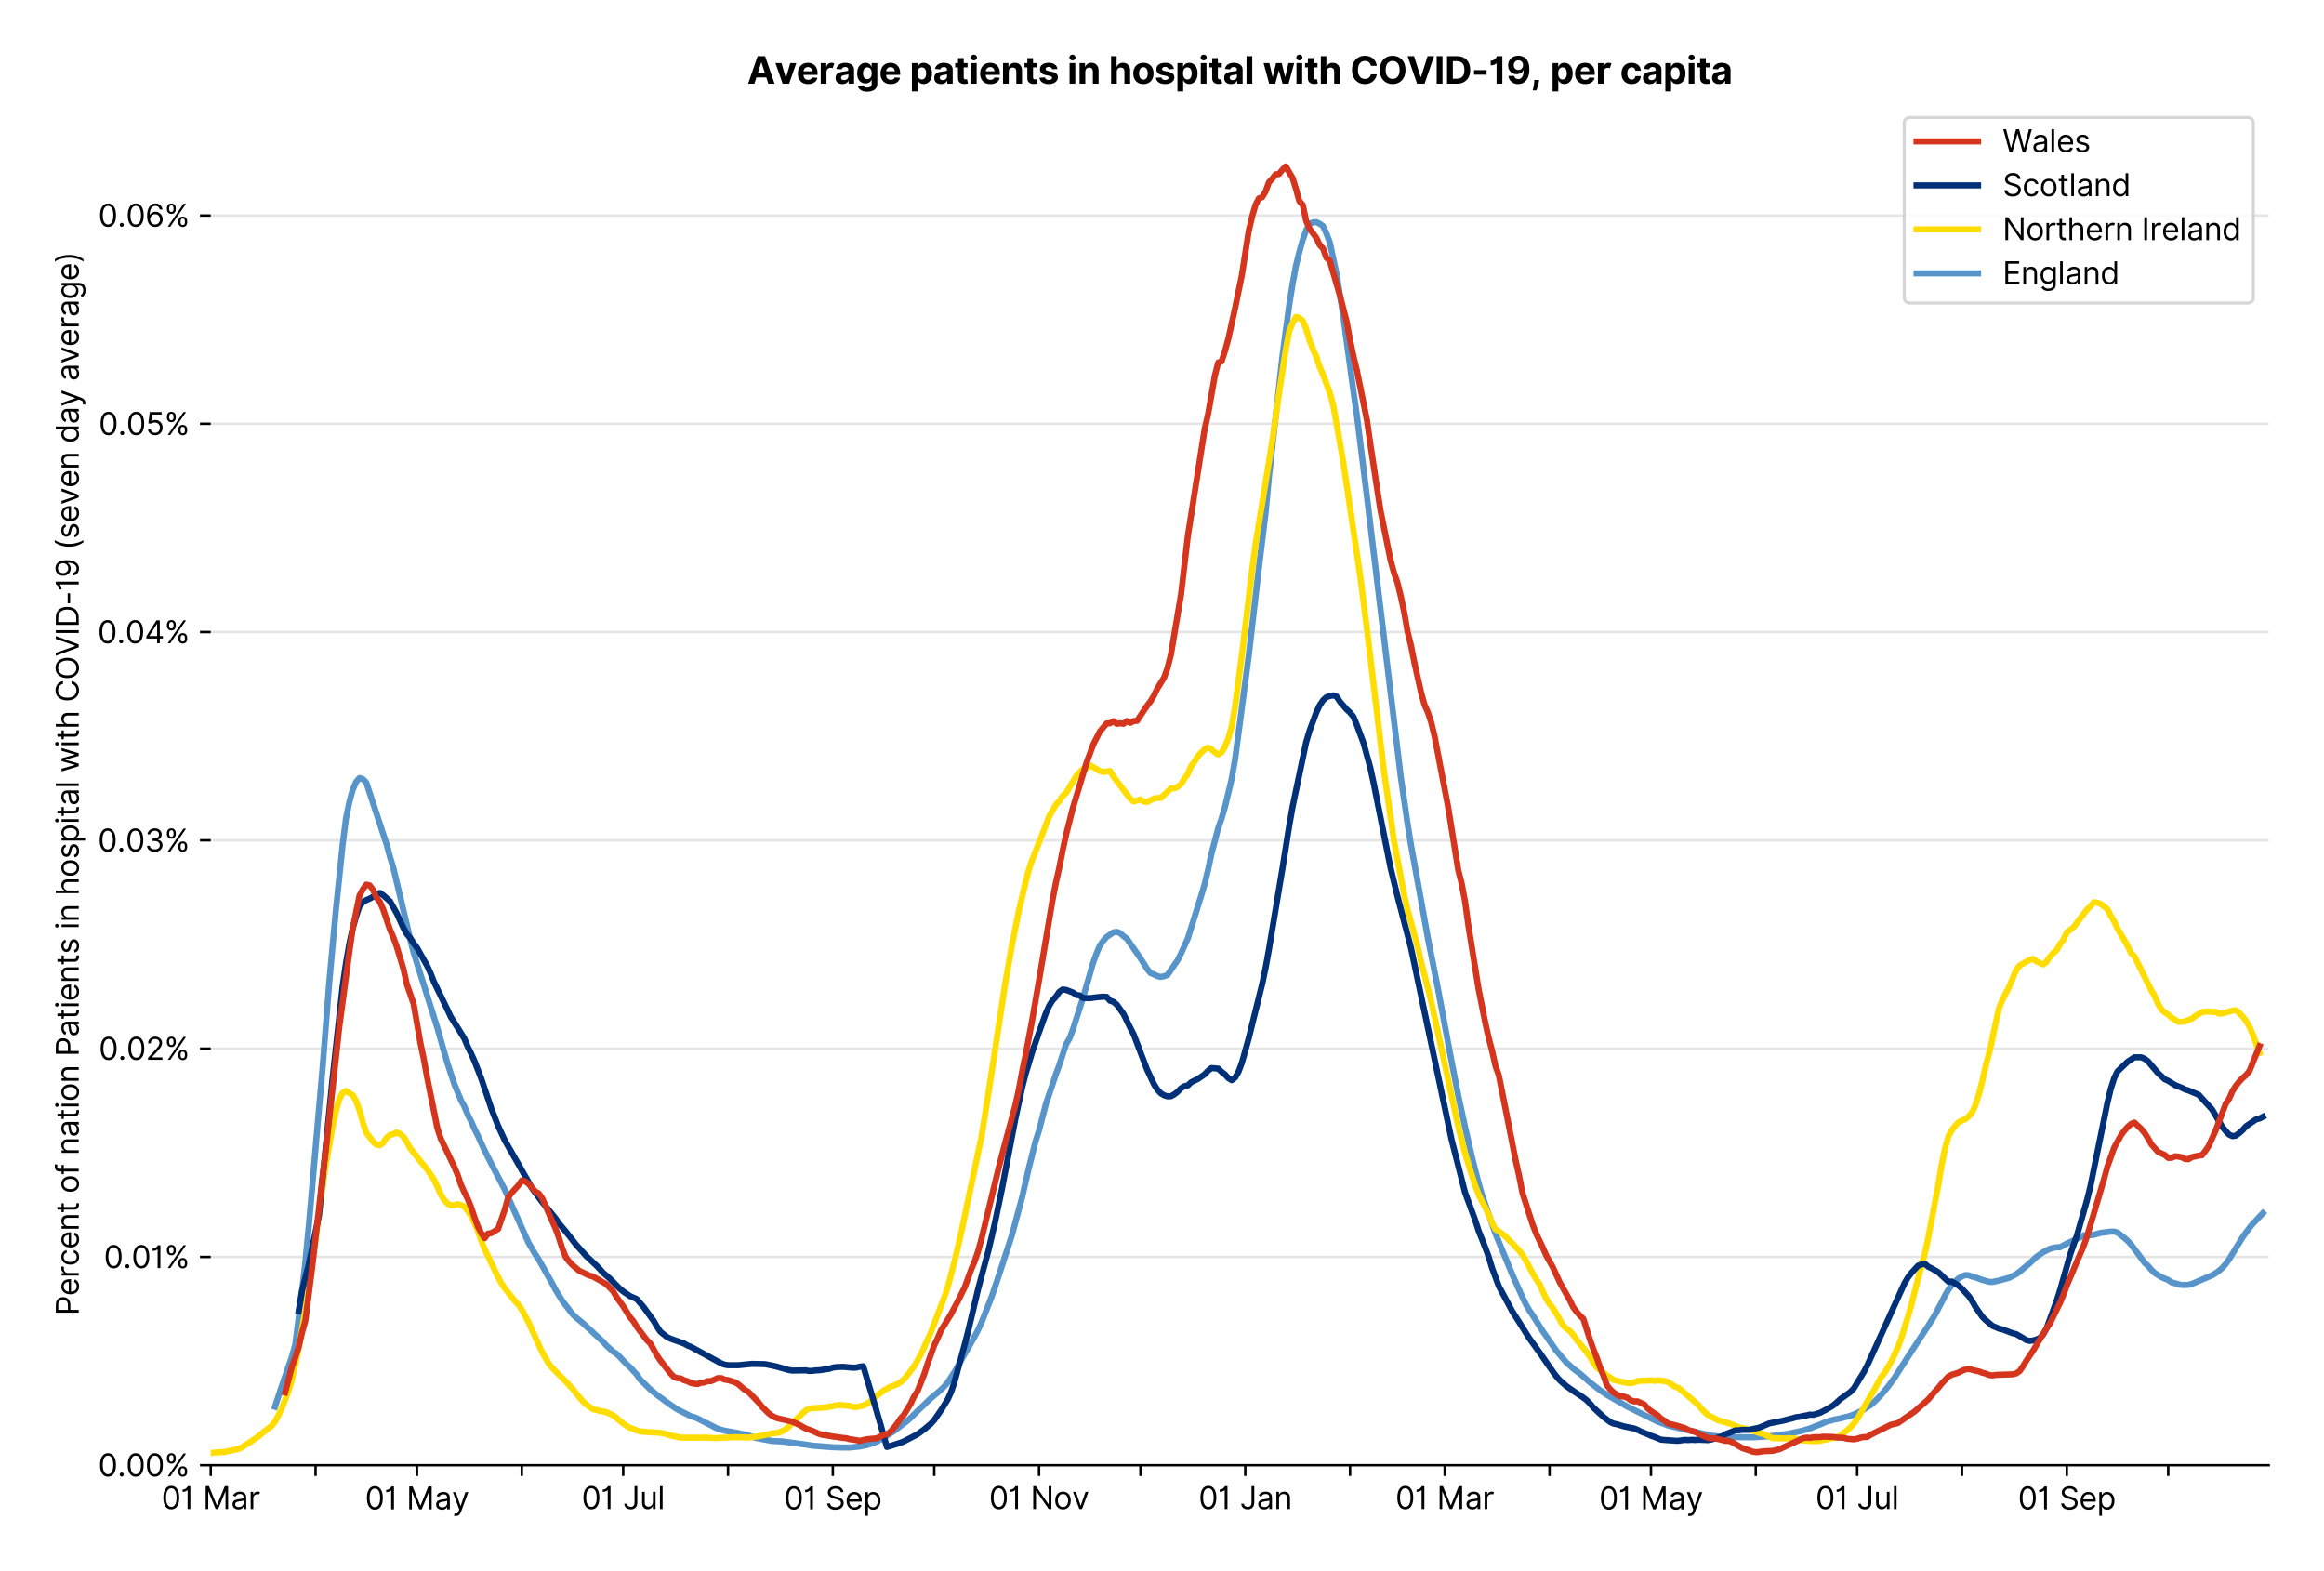 <?xml version="1.0" encoding="utf-8" standalone="no"?>
<!DOCTYPE svg PUBLIC "-//W3C//DTD SVG 1.1//EN"
  "http://www.w3.org/Graphics/SVG/1.1/DTD/svg11.dtd">
<svg version="1.1" viewBox="0 0 756.175 511.234" xmlns="http://www.w3.org/2000/svg" xmlns:xlink="http://www.w3.org/1999/xlink">
 <defs>
  <style type="text/css">*{stroke-linecap:butt;stroke-linejoin:round;}</style>
 </defs>
 <g id="figure_1">
  <g id="patch_1">
   <path d="M 0 511.234 
L 756.175 511.234 
L 756.175 0 
L 0 0 
z
" style="fill:#ffffff;"/>
  </g>
  <g id="axes_1">
   <g id="patch_2">
    <path d="M 68.575 476.745 
L 738.175 476.745 
L 738.175 33.225 
L 68.575 33.225 
z
" style="fill:#ffffff;"/>
   </g>
   <g id="matplotlib.axis_1">
    <g id="xtick_1">
     <g id="line2d_1">
      <defs>
       <path d="M 0 0 
L 0 3.5 
" id="md69f7bd6dc" style="stroke:#000000;stroke-width:0.8;"/>
      </defs>
      <g>
       <use style="stroke:#000000;stroke-width:0.8;" x="68.575" xlink:href="#md69f7bd6dc" y="476.745"/>
      </g>
     </g>
     <g id="text_1">
      <!-- 01 Mar -->
      <g transform="translate(52.538 491.018)scale(0.1 -0.1)">
       <defs>
        <path d="M 2000 -64 
Q 1230 -64 806 561 
Q 382 1186 382 2327 
Q 382 3459 809 4088 
Q 1236 4718 2000 4718 
Q 2764 4718 3191 4088 
Q 3618 3459 3618 2327 
Q 3618 1186 3194 561 
Q 2771 -64 2000 -64 
z
M 2000 436 
Q 2509 436 2791 927 
Q 3073 1418 3073 2327 
Q 3073 3234 2789 3730 
Q 2505 4227 2000 4227 
Q 1496 4227 1211 3730 
Q 927 3234 927 2327 
Q 927 1418 1210 927 
Q 1493 436 2000 436 
z
" id="Inter-Regular-30" transform="scale(0.016)"/>
        <path d="M 1973 4655 
L 1973 0 
L 1409 0 
L 1409 3836 
L 1373 3836 
Q 1341 3773 1209 3692 
Q 1077 3611 868 3551 
Q 659 3491 391 3491 
L 391 3964 
Q 661 3964 859 4061 
Q 1057 4159 1190 4291 
Q 1323 4423 1392 4529 
Q 1461 4636 1473 4655 
L 1973 4655 
z
" id="Inter-Regular-31" transform="scale(0.016)"/>
        <path id="Inter-Regular-20" transform="scale(0.016)"/>
        <path d="M 564 4655 
L 1236 4655 
L 2818 791 
L 2873 791 
L 4455 4655 
L 5127 4655 
L 5127 0 
L 4600 0 
L 4600 3536 
L 4555 3536 
L 3100 0 
L 2591 0 
L 1136 3536 
L 1091 3536 
L 1091 0 
L 564 0 
L 564 4655 
z
" id="Inter-Regular-4d" transform="scale(0.016)"/>
        <path d="M 1518 -82 
Q 1186 -82 916 44 
Q 646 170 486 410 
Q 327 650 327 991 
Q 327 1291 445 1478 
Q 564 1666 761 1773 
Q 959 1880 1199 1933 
Q 1439 1986 1682 2018 
Q 2000 2059 2199 2080 
Q 2398 2102 2490 2154 
Q 2582 2207 2582 2336 
L 2582 2355 
Q 2582 2691 2399 2877 
Q 2216 3064 1846 3064 
Q 1461 3064 1243 2895 
Q 1025 2727 936 2536 
L 427 2718 
Q 564 3036 792 3214 
Q 1021 3393 1292 3464 
Q 1564 3536 1827 3536 
Q 1996 3536 2215 3496 
Q 2434 3457 2640 3334 
Q 2846 3211 2982 2963 
Q 3118 2716 3118 2300 
L 3118 0 
L 2582 0 
L 2582 473 
L 2555 473 
Q 2500 359 2373 229 
Q 2246 100 2034 9 
Q 1823 -82 1518 -82 
z
M 1600 400 
Q 1918 400 2137 525 
Q 2357 650 2469 847 
Q 2582 1045 2582 1264 
L 2582 1755 
Q 2548 1714 2433 1681 
Q 2318 1648 2169 1624 
Q 2021 1600 1881 1583 
Q 1741 1566 1655 1555 
Q 1446 1527 1265 1467 
Q 1084 1407 974 1287 
Q 864 1168 864 964 
Q 864 684 1072 542 
Q 1280 400 1600 400 
z
" id="Inter-Regular-61" transform="scale(0.016)"/>
        <path d="M 491 0 
L 491 3491 
L 1009 3491 
L 1009 2964 
L 1046 2964 
Q 1139 3223 1389 3384 
Q 1639 3545 1955 3545 
Q 2100 3545 2209 3511 
Q 2318 3477 2400 3418 
L 2218 2964 
Q 2161 2993 2085 3010 
Q 2009 3027 1909 3027 
Q 1527 3027 1277 2794 
Q 1027 2561 1027 2209 
L 1027 0 
L 491 0 
z
" id="Inter-Regular-72" transform="scale(0.016)"/>
       </defs>
       <use xlink:href="#Inter-Regular-30"/>
       <use x="62.5" xlink:href="#Inter-Regular-31"/>
       <use x="106.676" xlink:href="#Inter-Regular-20"/>
       <use x="134.801" xlink:href="#Inter-Regular-4d"/>
       <use x="225.994" xlink:href="#Inter-Regular-61"/>
       <use x="282.386" xlink:href="#Inter-Regular-72"/>
      </g>
     </g>
    </g>
    <g id="xtick_2">
     <g id="line2d_2">
      <g>
       <use style="stroke:#000000;stroke-width:0.8;" x="102.676" xlink:href="#md69f7bd6dc" y="476.745"/>
      </g>
     </g>
    </g>
    <g id="xtick_3">
     <g id="line2d_3">
      <g>
       <use style="stroke:#000000;stroke-width:0.8;" x="135.676" xlink:href="#md69f7bd6dc" y="476.745"/>
      </g>
     </g>
     <g id="text_2">
      <!-- 01 May -->
      <g transform="translate(118.773 491.117)scale(0.1 -0.1)">
       <defs>
        <path d="M 818 -1355 
Q 682 -1355 575 -1333 
Q 468 -1311 427 -1291 
L 564 -818 
Q 857 -893 1053 -814 
Q 1250 -736 1391 -345 
L 1509 -18 
L 218 3491 
L 800 3491 
L 1764 709 
L 1800 709 
L 2764 3491 
L 3346 3491 
L 1846 -564 
Q 1550 -1355 818 -1355 
z
" id="Inter-Regular-79" transform="scale(0.016)"/>
       </defs>
       <use xlink:href="#Inter-Regular-30"/>
       <use x="62.5" xlink:href="#Inter-Regular-31"/>
       <use x="106.676" xlink:href="#Inter-Regular-20"/>
       <use x="134.801" xlink:href="#Inter-Regular-4d"/>
       <use x="225.994" xlink:href="#Inter-Regular-61"/>
       <use x="282.386" xlink:href="#Inter-Regular-79"/>
      </g>
     </g>
    </g>
    <g id="xtick_4">
     <g id="line2d_4">
      <g>
       <use style="stroke:#000000;stroke-width:0.8;" x="169.777" xlink:href="#md69f7bd6dc" y="476.745"/>
      </g>
     </g>
    </g>
    <g id="xtick_5">
     <g id="line2d_5">
      <g>
       <use style="stroke:#000000;stroke-width:0.8;" x="202.777" xlink:href="#md69f7bd6dc" y="476.745"/>
      </g>
     </g>
     <g id="text_3">
      <!-- 01 Jul -->
      <g transform="translate(189.233 491.018)scale(0.1 -0.1)">
       <defs>
        <path d="M 2346 4655 
L 2909 4655 
L 2909 1327 
Q 2909 657 2549 296 
Q 2189 -64 1582 -64 
Q 1200 -64 902 76 
Q 605 216 434 475 
Q 264 734 264 1091 
L 818 1091 
Q 818 795 1034 615 
Q 1250 436 1582 436 
Q 1948 436 2147 664 
Q 2346 893 2346 1327 
L 2346 4655 
z
" id="Inter-Regular-4a" transform="scale(0.016)"/>
        <path d="M 2691 1427 
L 2691 3491 
L 3227 3491 
L 3227 0 
L 2691 0 
L 2691 591 
L 2655 591 
Q 2532 325 2273 140 
Q 2014 -45 1618 -45 
Q 1127 -45 809 280 
Q 491 605 491 1273 
L 491 3491 
L 1027 3491 
L 1027 1309 
Q 1027 927 1242 700 
Q 1457 473 1791 473 
Q 1991 473 2199 575 
Q 2407 677 2549 888 
Q 2691 1100 2691 1427 
z
" id="Inter-Regular-75" transform="scale(0.016)"/>
        <path d="M 1027 4655 
L 1027 0 
L 491 0 
L 491 4655 
L 1027 4655 
z
" id="Inter-Regular-6c" transform="scale(0.016)"/>
       </defs>
       <use xlink:href="#Inter-Regular-30"/>
       <use x="62.5" xlink:href="#Inter-Regular-31"/>
       <use x="106.676" xlink:href="#Inter-Regular-20"/>
       <use x="134.801" xlink:href="#Inter-Regular-4a"/>
       <use x="189.063" xlink:href="#Inter-Regular-75"/>
       <use x="247.159" xlink:href="#Inter-Regular-6c"/>
      </g>
     </g>
    </g>
    <g id="xtick_6">
     <g id="line2d_6">
      <g>
       <use style="stroke:#000000;stroke-width:0.8;" x="236.878" xlink:href="#md69f7bd6dc" y="476.745"/>
      </g>
     </g>
    </g>
    <g id="xtick_7">
     <g id="line2d_7">
      <g>
       <use style="stroke:#000000;stroke-width:0.8;" x="270.978" xlink:href="#md69f7bd6dc" y="476.745"/>
      </g>
     </g>
     <g id="text_4">
      <!-- 01 Sep -->
      <g transform="translate(255.091 491.117)scale(0.1 -0.1)">
       <defs>
        <path d="M 3109 3491 
Q 3068 3836 2777 4027 
Q 2486 4218 2064 4218 
Q 1600 4218 1318 3999 
Q 1036 3780 1036 3445 
Q 1036 3195 1189 3042 
Q 1343 2889 1553 2803 
Q 1764 2718 1936 2673 
L 2409 2545 
Q 2591 2498 2815 2414 
Q 3039 2330 3244 2185 
Q 3450 2041 3584 1816 
Q 3718 1591 3718 1264 
Q 3718 886 3521 581 
Q 3325 277 2949 97 
Q 2573 -82 2036 -82 
Q 1286 -82 845 272 
Q 405 627 364 1200 
L 946 1200 
Q 968 936 1124 764 
Q 1280 593 1519 510 
Q 1759 427 2036 427 
Q 2359 427 2616 533 
Q 2873 639 3023 828 
Q 3173 1018 3173 1273 
Q 3173 1505 3043 1650 
Q 2914 1795 2702 1886 
Q 2491 1977 2246 2045 
L 1673 2209 
Q 1127 2366 809 2657 
Q 491 2948 491 3418 
Q 491 3809 703 4101 
Q 916 4393 1276 4555 
Q 1636 4718 2082 4718 
Q 2532 4718 2882 4558 
Q 3232 4398 3437 4120 
Q 3643 3843 3655 3491 
L 3109 3491 
z
" id="Inter-Regular-53" transform="scale(0.016)"/>
        <path d="M 1955 -73 
Q 1450 -73 1085 151 
Q 721 375 524 778 
Q 327 1182 327 1718 
Q 327 2255 524 2665 
Q 721 3075 1074 3305 
Q 1427 3536 1900 3536 
Q 2173 3536 2439 3445 
Q 2705 3355 2923 3151 
Q 3141 2948 3270 2614 
Q 3400 2280 3400 1791 
L 3400 1564 
L 866 1564 
Q 884 1005 1183 707 
Q 1482 409 1955 409 
Q 2271 409 2498 545 
Q 2725 682 2827 955 
L 3346 809 
Q 3223 414 2854 170 
Q 2486 -73 1955 -73 
z
M 866 2027 
L 2855 2027 
Q 2855 2470 2595 2762 
Q 2336 3055 1900 3055 
Q 1593 3055 1368 2911 
Q 1143 2768 1013 2533 
Q 884 2298 866 2027 
z
" id="Inter-Regular-65" transform="scale(0.016)"/>
        <path d="M 491 -1309 
L 491 3491 
L 1009 3491 
L 1009 2936 
L 1073 2936 
Q 1132 3027 1237 3169 
Q 1343 3311 1542 3423 
Q 1741 3536 2082 3536 
Q 2523 3536 2859 3315 
Q 3196 3095 3384 2690 
Q 3573 2286 3573 1736 
Q 3573 1182 3384 776 
Q 3196 370 2861 148 
Q 2527 -73 2091 -73 
Q 1755 -73 1552 39 
Q 1350 152 1241 296 
Q 1132 441 1073 536 
L 1027 536 
L 1027 -1309 
L 491 -1309 
z
M 1018 1745 
Q 1018 1152 1276 780 
Q 1534 409 2018 409 
Q 2355 409 2581 587 
Q 2807 766 2921 1069 
Q 3036 1373 3036 1745 
Q 3036 2114 2923 2410 
Q 2811 2707 2585 2881 
Q 2359 3055 2018 3055 
Q 1527 3055 1272 2693 
Q 1018 2332 1018 1745 
z
" id="Inter-Regular-70" transform="scale(0.016)"/>
       </defs>
       <use xlink:href="#Inter-Regular-30"/>
       <use x="62.5" xlink:href="#Inter-Regular-31"/>
       <use x="106.676" xlink:href="#Inter-Regular-20"/>
       <use x="134.801" xlink:href="#Inter-Regular-53"/>
       <use x="198.58" xlink:href="#Inter-Regular-65"/>
       <use x="256.818" xlink:href="#Inter-Regular-70"/>
      </g>
     </g>
    </g>
    <g id="xtick_8">
     <g id="line2d_8">
      <g>
       <use style="stroke:#000000;stroke-width:0.8;" x="303.979" xlink:href="#md69f7bd6dc" y="476.745"/>
      </g>
     </g>
    </g>
    <g id="xtick_9">
     <g id="line2d_9">
      <g>
       <use style="stroke:#000000;stroke-width:0.8;" x="338.079" xlink:href="#md69f7bd6dc" y="476.745"/>
      </g>
     </g>
     <g id="text_5">
      <!-- 01 Nov -->
      <g transform="translate(321.808 491.018)scale(0.1 -0.1)">
       <defs>
        <path d="M 4255 4655 
L 4255 0 
L 3709 0 
L 1173 3655 
L 1127 3655 
L 1127 0 
L 564 0 
L 564 4655 
L 1109 4655 
L 3655 991 
L 3700 991 
L 3700 4655 
L 4255 4655 
z
" id="Inter-Regular-4e" transform="scale(0.016)"/>
        <path d="M 1909 -73 
Q 1436 -73 1080 152 
Q 725 377 526 781 
Q 327 1186 327 1727 
Q 327 2273 526 2679 
Q 725 3086 1080 3311 
Q 1436 3536 1909 3536 
Q 2382 3536 2737 3311 
Q 3093 3086 3292 2679 
Q 3491 2273 3491 1727 
Q 3491 1186 3292 781 
Q 3093 377 2737 152 
Q 2382 -73 1909 -73 
z
M 1909 409 
Q 2268 409 2500 593 
Q 2732 777 2843 1077 
Q 2955 1377 2955 1727 
Q 2955 2077 2843 2379 
Q 2732 2682 2500 2868 
Q 2268 3055 1909 3055 
Q 1550 3055 1318 2868 
Q 1086 2682 975 2379 
Q 864 2077 864 1727 
Q 864 1377 975 1077 
Q 1086 777 1318 593 
Q 1550 409 1909 409 
z
" id="Inter-Regular-6f" transform="scale(0.016)"/>
        <path d="M 3346 3491 
L 2055 0 
L 1509 0 
L 218 3491 
L 800 3491 
L 1764 709 
L 1800 709 
L 2764 3491 
L 3346 3491 
z
" id="Inter-Regular-76" transform="scale(0.016)"/>
       </defs>
       <use xlink:href="#Inter-Regular-30"/>
       <use x="62.5" xlink:href="#Inter-Regular-31"/>
       <use x="106.676" xlink:href="#Inter-Regular-20"/>
       <use x="134.801" xlink:href="#Inter-Regular-4e"/>
       <use x="210.085" xlink:href="#Inter-Regular-6f"/>
       <use x="269.744" xlink:href="#Inter-Regular-76"/>
      </g>
     </g>
    </g>
    <g id="xtick_10">
     <g id="line2d_10">
      <g>
       <use style="stroke:#000000;stroke-width:0.8;" x="371.08" xlink:href="#md69f7bd6dc" y="476.745"/>
      </g>
     </g>
    </g>
    <g id="xtick_11">
     <g id="line2d_11">
      <g>
       <use style="stroke:#000000;stroke-width:0.8;" x="405.181" xlink:href="#md69f7bd6dc" y="476.745"/>
      </g>
     </g>
     <g id="text_6">
      <!-- 01 Jan -->
      <g transform="translate(389.981 491.018)scale(0.1 -0.1)">
       <defs>
        <path d="M 1027 2100 
L 1027 0 
L 491 0 
L 491 3491 
L 1009 3491 
L 1009 2945 
L 1055 2945 
Q 1177 3211 1427 3373 
Q 1677 3536 2073 3536 
Q 2602 3536 2928 3211 
Q 3255 2886 3255 2218 
L 3255 0 
L 2718 0 
L 2718 2182 
Q 2718 2593 2504 2824 
Q 2291 3055 1918 3055 
Q 1534 3055 1280 2806 
Q 1027 2557 1027 2100 
z
" id="Inter-Regular-6e" transform="scale(0.016)"/>
       </defs>
       <use xlink:href="#Inter-Regular-30"/>
       <use x="62.5" xlink:href="#Inter-Regular-31"/>
       <use x="106.676" xlink:href="#Inter-Regular-20"/>
       <use x="134.801" xlink:href="#Inter-Regular-4a"/>
       <use x="189.063" xlink:href="#Inter-Regular-61"/>
       <use x="245.455" xlink:href="#Inter-Regular-6e"/>
      </g>
     </g>
    </g>
    <g id="xtick_12">
     <g id="line2d_12">
      <g>
       <use style="stroke:#000000;stroke-width:0.8;" x="439.281" xlink:href="#md69f7bd6dc" y="476.745"/>
      </g>
     </g>
    </g>
    <g id="xtick_13">
     <g id="line2d_13">
      <g>
       <use style="stroke:#000000;stroke-width:0.8;" x="470.082" xlink:href="#md69f7bd6dc" y="476.745"/>
      </g>
     </g>
     <g id="text_7">
      <!-- 01 Mar -->
      <g transform="translate(454.045 491.018)scale(0.1 -0.1)">
       <use xlink:href="#Inter-Regular-30"/>
       <use x="62.5" xlink:href="#Inter-Regular-31"/>
       <use x="106.676" xlink:href="#Inter-Regular-20"/>
       <use x="134.801" xlink:href="#Inter-Regular-4d"/>
       <use x="225.994" xlink:href="#Inter-Regular-61"/>
       <use x="282.386" xlink:href="#Inter-Regular-72"/>
      </g>
     </g>
    </g>
    <g id="xtick_14">
     <g id="line2d_14">
      <g>
       <use style="stroke:#000000;stroke-width:0.8;" x="504.182" xlink:href="#md69f7bd6dc" y="476.745"/>
      </g>
     </g>
    </g>
    <g id="xtick_15">
     <g id="line2d_15">
      <g>
       <use style="stroke:#000000;stroke-width:0.8;" x="537.183" xlink:href="#md69f7bd6dc" y="476.745"/>
      </g>
     </g>
     <g id="text_8">
      <!-- 01 May -->
      <g transform="translate(520.28 491.117)scale(0.1 -0.1)">
       <use xlink:href="#Inter-Regular-30"/>
       <use x="62.5" xlink:href="#Inter-Regular-31"/>
       <use x="106.676" xlink:href="#Inter-Regular-20"/>
       <use x="134.801" xlink:href="#Inter-Regular-4d"/>
       <use x="225.994" xlink:href="#Inter-Regular-61"/>
       <use x="282.386" xlink:href="#Inter-Regular-79"/>
      </g>
     </g>
    </g>
    <g id="xtick_16">
     <g id="line2d_16">
      <g>
       <use style="stroke:#000000;stroke-width:0.8;" x="571.283" xlink:href="#md69f7bd6dc" y="476.745"/>
      </g>
     </g>
    </g>
    <g id="xtick_17">
     <g id="line2d_17">
      <g>
       <use style="stroke:#000000;stroke-width:0.8;" x="604.284" xlink:href="#md69f7bd6dc" y="476.745"/>
      </g>
     </g>
     <g id="text_9">
      <!-- 01 Jul -->
      <g transform="translate(590.74 491.018)scale(0.1 -0.1)">
       <use xlink:href="#Inter-Regular-30"/>
       <use x="62.5" xlink:href="#Inter-Regular-31"/>
       <use x="106.676" xlink:href="#Inter-Regular-20"/>
       <use x="134.801" xlink:href="#Inter-Regular-4a"/>
       <use x="189.063" xlink:href="#Inter-Regular-75"/>
       <use x="247.159" xlink:href="#Inter-Regular-6c"/>
      </g>
     </g>
    </g>
    <g id="xtick_18">
     <g id="line2d_18">
      <g>
       <use style="stroke:#000000;stroke-width:0.8;" x="638.384" xlink:href="#md69f7bd6dc" y="476.745"/>
      </g>
     </g>
    </g>
    <g id="xtick_19">
     <g id="line2d_19">
      <g>
       <use style="stroke:#000000;stroke-width:0.8;" x="672.485" xlink:href="#md69f7bd6dc" y="476.745"/>
      </g>
     </g>
     <g id="text_10">
      <!-- 01 Sep -->
      <g transform="translate(656.597 491.117)scale(0.1 -0.1)">
       <use xlink:href="#Inter-Regular-30"/>
       <use x="62.5" xlink:href="#Inter-Regular-31"/>
       <use x="106.676" xlink:href="#Inter-Regular-20"/>
       <use x="134.801" xlink:href="#Inter-Regular-53"/>
       <use x="198.58" xlink:href="#Inter-Regular-65"/>
       <use x="256.818" xlink:href="#Inter-Regular-70"/>
      </g>
     </g>
    </g>
    <g id="xtick_20">
     <g id="line2d_20">
      <g>
       <use style="stroke:#000000;stroke-width:0.8;" x="705.485" xlink:href="#md69f7bd6dc" y="476.745"/>
      </g>
     </g>
    </g>
   </g>
   <g id="matplotlib.axis_2">
    <g id="ytick_1">
     <g id="line2d_21">
      <path clip-path="url(#pe0ad4f0a8a)" d="M 68.575 476.745 
L 738.175 476.745 
" style="fill:none;stroke:#e5e5e5;stroke-linecap:square;stroke-width:0.8;"/>
     </g>
     <g id="line2d_22">
      <defs>
       <path d="M 0 0 
L -3.5 0 
" id="m063f416299" style="stroke:#000000;stroke-width:0.8;"/>
      </defs>
      <g>
       <use style="stroke:#000000;stroke-width:0.8;" x="68.575" xlink:href="#m063f416299" y="476.745"/>
      </g>
     </g>
     <g id="text_11">
      <!-- 0.00% -->
      <g transform="translate(31.944 480.382)scale(0.1 -0.1)">
       <defs>
        <path d="M 882 -36 
Q 714 -36 593 84 
Q 473 205 473 373 
Q 473 541 593 661 
Q 714 782 882 782 
Q 1050 782 1170 661 
Q 1291 541 1291 373 
Q 1291 205 1170 84 
Q 1050 -36 882 -36 
z
" id="Inter-Regular-2e" transform="scale(0.016)"/>
        <path d="M 2855 873 
L 2855 1118 
Q 2855 1373 2960 1585 
Q 3066 1798 3269 1926 
Q 3473 2055 3764 2055 
Q 4059 2055 4259 1926 
Q 4459 1798 4561 1585 
Q 4664 1373 4664 1118 
L 4664 873 
Q 4664 618 4560 405 
Q 4457 193 4256 64 
Q 4055 -64 3764 -64 
Q 3468 -64 3266 64 
Q 3064 193 2959 405 
Q 2855 618 2855 873 
z
M 536 3536 
L 536 3782 
Q 536 4036 642 4248 
Q 748 4461 951 4589 
Q 1155 4718 1446 4718 
Q 1741 4718 1941 4589 
Q 2141 4461 2243 4248 
Q 2346 4036 2346 3782 
L 2346 3536 
Q 2346 3282 2242 3069 
Q 2139 2857 1937 2728 
Q 1736 2600 1446 2600 
Q 1150 2600 948 2728 
Q 746 2857 641 3069 
Q 536 3282 536 3536 
z
M 709 0 
L 3909 4655 
L 4427 4655 
L 1227 0 
L 709 0 
z
M 3318 1118 
L 3318 873 
Q 3318 661 3418 494 
Q 3518 327 3764 327 
Q 4002 327 4101 494 
Q 4200 661 4200 873 
L 4200 1118 
Q 4200 1330 4104 1497 
Q 4009 1664 3764 1664 
Q 3525 1664 3421 1497 
Q 3318 1330 3318 1118 
z
M 1000 3782 
L 1000 3536 
Q 1000 3325 1100 3158 
Q 1200 2991 1446 2991 
Q 1684 2991 1783 3158 
Q 1882 3325 1882 3536 
L 1882 3782 
Q 1882 3993 1786 4160 
Q 1691 4327 1446 4327 
Q 1207 4327 1103 4160 
Q 1000 3993 1000 3782 
z
" id="Inter-Regular-25" transform="scale(0.016)"/>
       </defs>
       <use xlink:href="#Inter-Regular-30"/>
       <use x="62.5" xlink:href="#Inter-Regular-2e"/>
       <use x="90.057" xlink:href="#Inter-Regular-30"/>
       <use x="152.557" xlink:href="#Inter-Regular-30"/>
       <use x="215.057" xlink:href="#Inter-Regular-25"/>
      </g>
     </g>
    </g>
    <g id="ytick_2">
     <g id="line2d_23">
      <path clip-path="url(#pe0ad4f0a8a)" d="M 68.575 408.975 
L 738.175 408.975 
" style="fill:none;stroke:#e5e5e5;stroke-linecap:square;stroke-width:0.8;"/>
     </g>
     <g id="line2d_24">
      <g>
       <use style="stroke:#000000;stroke-width:0.8;" x="68.575" xlink:href="#m063f416299" y="408.975"/>
      </g>
     </g>
     <g id="text_12">
      <!-- 0.01% -->
      <g transform="translate(33.777 412.611)scale(0.1 -0.1)">
       <use xlink:href="#Inter-Regular-30"/>
       <use x="62.5" xlink:href="#Inter-Regular-2e"/>
       <use x="90.057" xlink:href="#Inter-Regular-30"/>
       <use x="152.557" xlink:href="#Inter-Regular-31"/>
       <use x="196.733" xlink:href="#Inter-Regular-25"/>
      </g>
     </g>
    </g>
    <g id="ytick_3">
     <g id="line2d_25">
      <path clip-path="url(#pe0ad4f0a8a)" d="M 68.575 341.204 
L 738.175 341.204 
" style="fill:none;stroke:#e5e5e5;stroke-linecap:square;stroke-width:0.8;"/>
     </g>
     <g id="line2d_26">
      <g>
       <use style="stroke:#000000;stroke-width:0.8;" x="68.575" xlink:href="#m063f416299" y="341.204"/>
      </g>
     </g>
     <g id="text_13">
      <!-- 0.02% -->
      <g transform="translate(32.142 344.841)scale(0.1 -0.1)">
       <defs>
        <path d="M 482 0 
L 482 409 
L 2018 2091 
Q 2289 2386 2464 2605 
Q 2639 2825 2724 3019 
Q 2809 3214 2809 3427 
Q 2809 3795 2553 4011 
Q 2298 4227 1918 4227 
Q 1514 4227 1275 3985 
Q 1036 3743 1036 3345 
L 500 3345 
Q 500 3755 688 4064 
Q 877 4373 1203 4545 
Q 1530 4718 1936 4718 
Q 2346 4718 2661 4545 
Q 2977 4373 3156 4079 
Q 3336 3786 3336 3427 
Q 3336 3170 3244 2926 
Q 3152 2682 2926 2383 
Q 2700 2084 2300 1655 
L 1255 536 
L 1255 500 
L 3418 500 
L 3418 0 
L 482 0 
z
" id="Inter-Regular-32" transform="scale(0.016)"/>
       </defs>
       <use xlink:href="#Inter-Regular-30"/>
       <use x="62.5" xlink:href="#Inter-Regular-2e"/>
       <use x="90.057" xlink:href="#Inter-Regular-30"/>
       <use x="152.557" xlink:href="#Inter-Regular-32"/>
       <use x="213.068" xlink:href="#Inter-Regular-25"/>
      </g>
     </g>
    </g>
    <g id="ytick_4">
     <g id="line2d_27">
      <path clip-path="url(#pe0ad4f0a8a)" d="M 68.575 273.434 
L 738.175 273.434 
" style="fill:none;stroke:#e5e5e5;stroke-linecap:square;stroke-width:0.8;"/>
     </g>
     <g id="line2d_28">
      <g>
       <use style="stroke:#000000;stroke-width:0.8;" x="68.575" xlink:href="#m063f416299" y="273.434"/>
      </g>
     </g>
     <g id="text_14">
      <!-- 0.03% -->
      <g transform="translate(31.83 277.07)scale(0.1 -0.1)">
       <defs>
        <path d="M 2055 -64 
Q 1605 -64 1253 90 
Q 902 245 696 521 
Q 491 798 473 1164 
L 1046 1164 
Q 1071 827 1356 631 
Q 1641 436 2046 436 
Q 2493 436 2783 664 
Q 3073 893 3073 1264 
Q 3073 1650 2787 1893 
Q 2502 2136 1973 2136 
L 1600 2136 
L 1600 2636 
L 1973 2636 
Q 2386 2636 2647 2856 
Q 2909 3077 2909 3445 
Q 2909 3798 2679 4012 
Q 2450 4227 2064 4227 
Q 1823 4227 1610 4139 
Q 1398 4052 1264 3887 
Q 1130 3723 1118 3491 
L 573 3491 
Q 586 3857 793 4133 
Q 1000 4409 1335 4563 
Q 1671 4718 2073 4718 
Q 2505 4718 2814 4544 
Q 3123 4370 3289 4086 
Q 3455 3802 3455 3473 
Q 3455 3080 3249 2802 
Q 3043 2525 2691 2418 
L 2691 2382 
Q 3132 2309 3379 2008 
Q 3627 1707 3627 1264 
Q 3627 884 3421 583 
Q 3216 282 2861 109 
Q 2507 -64 2055 -64 
z
" id="Inter-Regular-33" transform="scale(0.016)"/>
       </defs>
       <use xlink:href="#Inter-Regular-30"/>
       <use x="62.5" xlink:href="#Inter-Regular-2e"/>
       <use x="90.057" xlink:href="#Inter-Regular-30"/>
       <use x="152.557" xlink:href="#Inter-Regular-33"/>
       <use x="216.193" xlink:href="#Inter-Regular-25"/>
      </g>
     </g>
    </g>
    <g id="ytick_5">
     <g id="line2d_29">
      <path clip-path="url(#pe0ad4f0a8a)" d="M 68.575 205.663 
L 738.175 205.663 
" style="fill:none;stroke:#e5e5e5;stroke-linecap:square;stroke-width:0.8;"/>
     </g>
     <g id="line2d_30">
      <g>
       <use style="stroke:#000000;stroke-width:0.8;" x="68.575" xlink:href="#m063f416299" y="205.663"/>
      </g>
     </g>
     <g id="text_15">
      <!-- 0.04% -->
      <g transform="translate(31.773 209.3)scale(0.1 -0.1)">
       <defs>
        <path d="M 373 955 
L 373 1418 
L 2418 4655 
L 3100 4655 
L 3100 1455 
L 3736 1455 
L 3736 955 
L 3100 955 
L 3100 0 
L 2564 0 
L 2564 955 
L 373 955 
z
M 2564 1455 
L 2564 3936 
L 2527 3936 
L 982 1491 
L 982 1455 
L 2564 1455 
z
" id="Inter-Regular-34" transform="scale(0.016)"/>
       </defs>
       <use xlink:href="#Inter-Regular-30"/>
       <use x="62.5" xlink:href="#Inter-Regular-2e"/>
       <use x="90.057" xlink:href="#Inter-Regular-30"/>
       <use x="152.557" xlink:href="#Inter-Regular-34"/>
       <use x="216.761" xlink:href="#Inter-Regular-25"/>
      </g>
     </g>
    </g>
    <g id="ytick_6">
     <g id="line2d_31">
      <path clip-path="url(#pe0ad4f0a8a)" d="M 68.575 137.893 
L 738.175 137.893 
" style="fill:none;stroke:#e5e5e5;stroke-linecap:square;stroke-width:0.8;"/>
     </g>
     <g id="line2d_32">
      <g>
       <use style="stroke:#000000;stroke-width:0.8;" x="68.575" xlink:href="#m063f416299" y="137.893"/>
      </g>
     </g>
     <g id="text_16">
      <!-- 0.05% -->
      <g transform="translate(32.114 141.529)scale(0.1 -0.1)">
       <defs>
        <path d="M 1936 -64 
Q 1536 -64 1216 95 
Q 896 255 702 532 
Q 509 809 491 1164 
L 1036 1164 
Q 1068 848 1324 642 
Q 1580 436 1936 436 
Q 2223 436 2447 570 
Q 2671 705 2799 940 
Q 2927 1175 2927 1473 
Q 2927 1777 2794 2017 
Q 2661 2257 2429 2395 
Q 2198 2534 1900 2536 
Q 1686 2539 1461 2472 
Q 1236 2405 1091 2300 
L 564 2364 
L 846 4655 
L 3264 4655 
L 3264 4155 
L 1318 4155 
L 1155 2782 
L 1182 2782 
Q 1325 2895 1541 2970 
Q 1757 3045 1991 3045 
Q 2418 3045 2753 2842 
Q 3089 2639 3281 2286 
Q 3473 1934 3473 1482 
Q 3473 1036 3274 687 
Q 3075 339 2727 137 
Q 2380 -64 1936 -64 
z
" id="Inter-Regular-35" transform="scale(0.016)"/>
       </defs>
       <use xlink:href="#Inter-Regular-30"/>
       <use x="62.5" xlink:href="#Inter-Regular-2e"/>
       <use x="90.057" xlink:href="#Inter-Regular-30"/>
       <use x="152.557" xlink:href="#Inter-Regular-35"/>
       <use x="213.352" xlink:href="#Inter-Regular-25"/>
      </g>
     </g>
    </g>
    <g id="ytick_7">
     <g id="line2d_33">
      <path clip-path="url(#pe0ad4f0a8a)" d="M 68.575 70.122 
L 738.175 70.122 
" style="fill:none;stroke:#e5e5e5;stroke-linecap:square;stroke-width:0.8;"/>
     </g>
     <g id="line2d_34">
      <g>
       <use style="stroke:#000000;stroke-width:0.8;" x="68.575" xlink:href="#m063f416299" y="70.122"/>
      </g>
     </g>
     <g id="text_17">
      <!-- 0.06% -->
      <g transform="translate(31.958 73.759)scale(0.1 -0.1)">
       <defs>
        <path d="M 2027 -64 
Q 1741 -59 1454 45 
Q 1168 150 932 399 
Q 696 648 552 1074 
Q 409 1500 409 2145 
Q 409 3386 861 4056 
Q 1314 4727 2100 4727 
Q 2686 4727 3073 4384 
Q 3461 4041 3546 3491 
L 2991 3491 
Q 2914 3811 2691 4019 
Q 2468 4227 2100 4227 
Q 1559 4227 1249 3755 
Q 939 3284 936 2427 
L 973 2427 
Q 1164 2716 1461 2880 
Q 1759 3045 2118 3045 
Q 2518 3045 2850 2846 
Q 3182 2648 3382 2299 
Q 3582 1950 3582 1500 
Q 3582 1068 3389 710 
Q 3196 352 2847 142 
Q 2498 -68 2027 -64 
z
M 2027 436 
Q 2314 436 2542 579 
Q 2771 723 2903 964 
Q 3036 1205 3036 1500 
Q 3036 1789 2908 2026 
Q 2780 2264 2556 2404 
Q 2332 2545 2046 2545 
Q 1757 2545 1525 2397 
Q 1293 2250 1157 2010 
Q 1021 1770 1018 1491 
Q 1018 1214 1149 973 
Q 1280 732 1508 584 
Q 1736 436 2027 436 
z
" id="Inter-Regular-36" transform="scale(0.016)"/>
       </defs>
       <use xlink:href="#Inter-Regular-30"/>
       <use x="62.5" xlink:href="#Inter-Regular-2e"/>
       <use x="90.057" xlink:href="#Inter-Regular-30"/>
       <use x="152.557" xlink:href="#Inter-Regular-36"/>
       <use x="214.915" xlink:href="#Inter-Regular-25"/>
      </g>
     </g>
    </g>
    <g id="text_18">
     <!-- Percent of nation Patients in hospital with COVID-19 (seven day average) -->
     <g transform="translate(25.614 428.013)rotate(-90)scale(0.1 -0.1)">
      <defs>
       <path d="M 564 0 
L 564 4655 
L 2136 4655 
Q 2684 4655 3033 4458 
Q 3382 4261 3550 3927 
Q 3718 3593 3718 3182 
Q 3718 2770 3551 2434 
Q 3384 2098 3036 1899 
Q 2689 1700 2146 1700 
L 1127 1700 
L 1127 0 
L 564 0 
z
M 1127 2200 
L 2127 2200 
Q 2689 2200 2926 2482 
Q 3164 2764 3164 3182 
Q 3164 3602 2925 3878 
Q 2686 4155 2118 4155 
L 1127 4155 
L 1127 2200 
z
" id="Inter-Regular-50" transform="scale(0.016)"/>
       <path d="M 1909 -73 
Q 1418 -73 1063 159 
Q 709 391 518 798 
Q 327 1205 327 1727 
Q 327 2259 524 2667 
Q 721 3075 1074 3305 
Q 1427 3536 1900 3536 
Q 2268 3536 2563 3400 
Q 2859 3264 3047 3018 
Q 3236 2773 3282 2445 
L 2746 2445 
Q 2684 2684 2474 2869 
Q 2264 3055 1909 3055 
Q 1439 3055 1151 2697 
Q 864 2339 864 1745 
Q 864 1139 1148 774 
Q 1432 409 1909 409 
Q 2223 409 2447 570 
Q 2671 732 2746 1018 
L 3282 1018 
Q 3236 709 3058 462 
Q 2880 216 2588 71 
Q 2296 -73 1909 -73 
z
" id="Inter-Regular-63" transform="scale(0.016)"/>
       <path d="M 2009 3491 
L 2009 3036 
L 1264 3036 
L 1264 1000 
Q 1264 773 1331 660 
Q 1398 548 1503 510 
Q 1609 473 1727 473 
Q 1816 473 1873 483 
Q 1930 493 1964 500 
L 2073 18 
Q 2018 -2 1920 -23 
Q 1823 -45 1673 -45 
Q 1446 -45 1228 52 
Q 1011 150 869 350 
Q 727 550 727 855 
L 727 3036 
L 200 3036 
L 200 3491 
L 727 3491 
L 727 4327 
L 1264 4327 
L 1264 3491 
L 2009 3491 
z
" id="Inter-Regular-74" transform="scale(0.016)"/>
       <path d="M 2046 3491 
L 2046 3036 
L 1264 3036 
L 1264 0 
L 727 0 
L 727 3036 
L 164 3036 
L 164 3491 
L 727 3491 
L 727 3973 
Q 727 4273 868 4473 
Q 1009 4673 1234 4773 
Q 1459 4873 1709 4873 
Q 1907 4873 2032 4841 
Q 2157 4809 2218 4782 
L 2064 4318 
Q 2023 4332 1951 4352 
Q 1880 4373 1764 4373 
Q 1498 4373 1381 4239 
Q 1264 4105 1264 3845 
L 1264 3491 
L 2046 3491 
z
" id="Inter-Regular-66" transform="scale(0.016)"/>
       <path d="M 491 0 
L 491 3491 
L 1027 3491 
L 1027 0 
L 491 0 
z
M 764 4073 
Q 607 4073 494 4179 
Q 382 4286 382 4436 
Q 382 4586 494 4693 
Q 607 4800 764 4800 
Q 921 4800 1033 4693 
Q 1146 4586 1146 4436 
Q 1146 4286 1033 4179 
Q 921 4073 764 4073 
z
" id="Inter-Regular-69" transform="scale(0.016)"/>
       <path d="M 2964 2709 
L 2482 2573 
Q 2411 2755 2245 2914 
Q 2080 3073 1727 3073 
Q 1407 3073 1194 2926 
Q 982 2780 982 2555 
Q 982 2355 1127 2239 
Q 1273 2123 1582 2045 
L 2100 1918 
Q 3027 1691 3027 973 
Q 3027 673 2855 436 
Q 2684 200 2377 63 
Q 2071 -73 1664 -73 
Q 1130 -73 780 159 
Q 430 391 336 836 
L 846 964 
Q 989 400 1655 400 
Q 2030 400 2251 560 
Q 2473 720 2473 945 
Q 2473 1316 1955 1436 
L 1373 1573 
Q 893 1686 669 1926 
Q 446 2166 446 2527 
Q 446 2823 613 3050 
Q 780 3277 1069 3406 
Q 1359 3536 1727 3536 
Q 2246 3536 2542 3309 
Q 2839 3082 2964 2709 
z
" id="Inter-Regular-73" transform="scale(0.016)"/>
       <path d="M 1027 2100 
L 1027 0 
L 491 0 
L 491 4655 
L 1027 4655 
L 1027 2945 
L 1073 2945 
Q 1196 3216 1442 3376 
Q 1689 3536 2100 3536 
Q 2636 3536 2963 3213 
Q 3291 2891 3291 2218 
L 3291 0 
L 2755 0 
L 2755 2182 
Q 2755 2598 2540 2826 
Q 2325 3055 1946 3055 
Q 1548 3055 1287 2806 
Q 1027 2557 1027 2100 
z
" id="Inter-Regular-68" transform="scale(0.016)"/>
       <path d="M 1282 0 
L 218 3491 
L 782 3491 
L 1536 818 
L 1573 818 
L 2318 3491 
L 2891 3491 
L 3627 827 
L 3664 827 
L 4418 3491 
L 4982 3491 
L 3918 0 
L 3391 0 
L 2627 2682 
L 2573 2682 
L 1809 0 
L 1282 0 
z
" id="Inter-Regular-77" transform="scale(0.016)"/>
       <path d="M 4309 3200 
L 3746 3200 
Q 3677 3523 3484 3743 
Q 3291 3964 3018 4077 
Q 2746 4191 2436 4191 
Q 2014 4191 1672 3977 
Q 1330 3764 1128 3348 
Q 927 2932 927 2327 
Q 927 1723 1128 1307 
Q 1330 891 1672 677 
Q 2014 464 2436 464 
Q 2746 464 3018 577 
Q 3291 691 3484 911 
Q 3677 1132 3746 1455 
L 4309 1455 
Q 4223 977 3957 637 
Q 3691 298 3298 117 
Q 2905 -64 2436 -64 
Q 1841 -64 1377 227 
Q 914 518 648 1054 
Q 382 1591 382 2327 
Q 382 3064 648 3600 
Q 914 4136 1377 4427 
Q 1841 4718 2436 4718 
Q 2905 4718 3298 4537 
Q 3691 4357 3957 4017 
Q 4223 3677 4309 3200 
z
" id="Inter-Regular-43" transform="scale(0.016)"/>
       <path d="M 4491 2327 
Q 4491 1591 4225 1054 
Q 3959 518 3495 227 
Q 3032 -64 2436 -64 
Q 1841 -64 1377 227 
Q 914 518 648 1054 
Q 382 1591 382 2327 
Q 382 3064 648 3600 
Q 914 4136 1377 4427 
Q 1841 4718 2436 4718 
Q 3032 4718 3495 4427 
Q 3959 4136 4225 3600 
Q 4491 3064 4491 2327 
z
M 3946 2327 
Q 3946 2932 3744 3348 
Q 3543 3764 3201 3977 
Q 2859 4191 2436 4191 
Q 2014 4191 1672 3977 
Q 1330 3764 1128 3348 
Q 927 2932 927 2327 
Q 927 1723 1128 1307 
Q 1330 891 1672 677 
Q 2014 464 2436 464 
Q 2859 464 3201 677 
Q 3543 891 3744 1307 
Q 3946 1723 3946 2327 
z
" id="Inter-Regular-4f" transform="scale(0.016)"/>
       <path d="M 755 4655 
L 2136 736 
L 2191 736 
L 3573 4655 
L 4164 4655 
L 2455 0 
L 1873 0 
L 164 4655 
L 755 4655 
z
" id="Inter-Regular-56" transform="scale(0.016)"/>
       <path d="M 1127 4655 
L 1127 0 
L 564 0 
L 564 4655 
L 1127 4655 
z
" id="Inter-Regular-49" transform="scale(0.016)"/>
       <path d="M 2000 0 
L 564 0 
L 564 4655 
L 2064 4655 
Q 2741 4655 3223 4376 
Q 3705 4098 3961 3578 
Q 4218 3059 4218 2336 
Q 4218 1609 3959 1085 
Q 3700 561 3204 280 
Q 2709 0 2000 0 
z
M 1127 500 
L 1964 500 
Q 2830 500 3251 992 
Q 3673 1484 3673 2336 
Q 3673 3182 3259 3668 
Q 2846 4155 2027 4155 
L 1127 4155 
L 1127 500 
z
" id="Inter-Regular-44" transform="scale(0.016)"/>
       <path d="M 2491 2245 
L 2491 1745 
L 455 1745 
L 455 2245 
L 2491 2245 
z
" id="Inter-Regular-2d" transform="scale(0.016)"/>
       <path d="M 1964 4727 
Q 2250 4725 2536 4618 
Q 2823 4511 3059 4263 
Q 3296 4016 3439 3590 
Q 3582 3164 3582 2518 
Q 3582 1277 3128 606 
Q 2675 -64 1891 -64 
Q 1305 -64 916 278 
Q 527 620 446 1173 
L 1000 1173 
Q 1075 852 1299 644 
Q 1523 436 1891 436 
Q 2430 436 2742 906 
Q 3055 1377 3055 2236 
L 3018 2236 
Q 2827 1950 2530 1784 
Q 2234 1618 1873 1618 
Q 1473 1618 1140 1817 
Q 807 2016 608 2365 
Q 409 2714 409 3164 
Q 409 3595 601 3952 
Q 793 4309 1142 4520 
Q 1491 4732 1964 4727 
z
M 1964 4227 
Q 1677 4227 1449 4084 
Q 1221 3941 1088 3700 
Q 955 3459 955 3164 
Q 955 2873 1083 2635 
Q 1211 2398 1435 2258 
Q 1659 2118 1946 2118 
Q 2232 2118 2465 2266 
Q 2698 2414 2835 2654 
Q 2973 2895 2973 3173 
Q 2973 3450 2842 3691 
Q 2711 3932 2483 4079 
Q 2255 4227 1964 4227 
z
" id="Inter-Regular-39" transform="scale(0.016)"/>
       <path d="M 682 1964 
Q 682 2823 906 3544 
Q 1130 4266 1546 4873 
L 2018 4873 
Q 1800 4573 1623 4095 
Q 1446 3618 1341 3061 
Q 1236 2505 1236 1964 
Q 1236 1423 1341 866 
Q 1446 309 1623 -168 
Q 1800 -645 2018 -945 
L 1546 -945 
Q 1130 -339 906 383 
Q 682 1105 682 1964 
z
" id="Inter-Regular-28" transform="scale(0.016)"/>
       <path d="M 1809 -73 
Q 1373 -73 1039 148 
Q 705 370 516 776 
Q 327 1182 327 1736 
Q 327 2286 516 2690 
Q 705 3095 1041 3315 
Q 1377 3536 1818 3536 
Q 2159 3536 2358 3423 
Q 2557 3311 2662 3169 
Q 2768 3027 2827 2936 
L 2873 2936 
L 2873 4655 
L 3409 4655 
L 3409 0 
L 2891 0 
L 2891 536 
L 2827 536 
Q 2768 441 2659 296 
Q 2550 152 2348 39 
Q 2146 -73 1809 -73 
z
M 1882 409 
Q 2366 409 2624 780 
Q 2882 1152 2882 1745 
Q 2882 2332 2627 2693 
Q 2373 3055 1882 3055 
Q 1541 3055 1315 2881 
Q 1089 2707 976 2410 
Q 864 2114 864 1745 
Q 864 1373 978 1069 
Q 1093 766 1319 587 
Q 1546 409 1882 409 
z
" id="Inter-Regular-64" transform="scale(0.016)"/>
       <path d="M 1900 -1382 
Q 1316 -1382 976 -1169 
Q 636 -957 473 -682 
L 900 -382 
Q 973 -477 1084 -601 
Q 1196 -725 1390 -817 
Q 1584 -909 1900 -909 
Q 2323 -909 2598 -704 
Q 2873 -500 2873 -64 
L 2873 645 
L 2827 645 
Q 2768 550 2660 410 
Q 2552 270 2351 162 
Q 2150 55 1809 55 
Q 1386 55 1051 255 
Q 716 455 521 836 
Q 327 1218 327 1764 
Q 327 2300 516 2699 
Q 705 3098 1041 3317 
Q 1377 3536 1818 3536 
Q 2159 3536 2360 3423 
Q 2561 3311 2669 3169 
Q 2777 3027 2836 2936 
L 2891 2936 
L 2891 3491 
L 3409 3491 
L 3409 -100 
Q 3409 -550 3205 -833 
Q 3002 -1116 2660 -1249 
Q 2318 -1382 1900 -1382 
z
M 1882 536 
Q 2366 536 2624 864 
Q 2882 1193 2882 1773 
Q 2882 2339 2627 2697 
Q 2373 3055 1882 3055 
Q 1541 3055 1315 2882 
Q 1089 2709 976 2418 
Q 864 2127 864 1773 
Q 864 1227 1120 881 
Q 1377 536 1882 536 
z
" id="Inter-Regular-67" transform="scale(0.016)"/>
       <path d="M 1638 1940 
Q 1638 1081 1414 359 
Q 1191 -362 775 -969 
L 302 -969 
Q 520 -669 697 -191 
Q 875 286 979 842 
Q 1084 1399 1084 1940 
Q 1084 2481 979 3038 
Q 875 3595 697 4072 
Q 520 4549 302 4849 
L 775 4849 
Q 1191 4243 1414 3521 
Q 1638 2799 1638 1940 
z
" id="Inter-Regular-29" transform="scale(0.016)"/>
      </defs>
      <use xlink:href="#Inter-Regular-50"/>
      <use x="63.494" xlink:href="#Inter-Regular-65"/>
      <use x="121.733" xlink:href="#Inter-Regular-72"/>
      <use x="160.085" xlink:href="#Inter-Regular-63"/>
      <use x="215.909" xlink:href="#Inter-Regular-65"/>
      <use x="274.148" xlink:href="#Inter-Regular-6e"/>
      <use x="332.671" xlink:href="#Inter-Regular-74"/>
      <use x="369.034" xlink:href="#Inter-Regular-20"/>
      <use x="397.159" xlink:href="#Inter-Regular-6f"/>
      <use x="456.818" xlink:href="#Inter-Regular-66"/>
      <use x="492.898" xlink:href="#Inter-Regular-20"/>
      <use x="521.023" xlink:href="#Inter-Regular-6e"/>
      <use x="579.546" xlink:href="#Inter-Regular-61"/>
      <use x="635.938" xlink:href="#Inter-Regular-74"/>
      <use x="672.301" xlink:href="#Inter-Regular-69"/>
      <use x="696.023" xlink:href="#Inter-Regular-6f"/>
      <use x="755.682" xlink:href="#Inter-Regular-6e"/>
      <use x="814.205" xlink:href="#Inter-Regular-20"/>
      <use x="842.33" xlink:href="#Inter-Regular-50"/>
      <use x="905.824" xlink:href="#Inter-Regular-61"/>
      <use x="962.216" xlink:href="#Inter-Regular-74"/>
      <use x="998.58" xlink:href="#Inter-Regular-69"/>
      <use x="1022.301" xlink:href="#Inter-Regular-65"/>
      <use x="1080.54" xlink:href="#Inter-Regular-6e"/>
      <use x="1139.063" xlink:href="#Inter-Regular-74"/>
      <use x="1175.426" xlink:href="#Inter-Regular-73"/>
      <use x="1227.699" xlink:href="#Inter-Regular-20"/>
      <use x="1255.824" xlink:href="#Inter-Regular-69"/>
      <use x="1279.546" xlink:href="#Inter-Regular-6e"/>
      <use x="1338.068" xlink:href="#Inter-Regular-20"/>
      <use x="1366.193" xlink:href="#Inter-Regular-68"/>
      <use x="1425.284" xlink:href="#Inter-Regular-6f"/>
      <use x="1484.943" xlink:href="#Inter-Regular-73"/>
      <use x="1537.216" xlink:href="#Inter-Regular-70"/>
      <use x="1598.154" xlink:href="#Inter-Regular-69"/>
      <use x="1621.875" xlink:href="#Inter-Regular-74"/>
      <use x="1658.239" xlink:href="#Inter-Regular-61"/>
      <use x="1714.631" xlink:href="#Inter-Regular-6c"/>
      <use x="1738.353" xlink:href="#Inter-Regular-20"/>
      <use x="1766.478" xlink:href="#Inter-Regular-77"/>
      <use x="1847.728" xlink:href="#Inter-Regular-69"/>
      <use x="1871.449" xlink:href="#Inter-Regular-74"/>
      <use x="1907.813" xlink:href="#Inter-Regular-68"/>
      <use x="1966.904" xlink:href="#Inter-Regular-20"/>
      <use x="1995.029" xlink:href="#Inter-Regular-43"/>
      <use x="2067.756" xlink:href="#Inter-Regular-4f"/>
      <use x="2143.892" xlink:href="#Inter-Regular-56"/>
      <use x="2211.506" xlink:href="#Inter-Regular-49"/>
      <use x="2237.926" xlink:href="#Inter-Regular-44"/>
      <use x="2309.802" xlink:href="#Inter-Regular-2d"/>
      <use x="2355.824" xlink:href="#Inter-Regular-31"/>
      <use x="2400" xlink:href="#Inter-Regular-39"/>
      <use x="2462.358" xlink:href="#Inter-Regular-20"/>
      <use x="2490.483" xlink:href="#Inter-Regular-28"/>
      <use x="2526.705" xlink:href="#Inter-Regular-73"/>
      <use x="2578.978" xlink:href="#Inter-Regular-65"/>
      <use x="2637.216" xlink:href="#Inter-Regular-76"/>
      <use x="2692.898" xlink:href="#Inter-Regular-65"/>
      <use x="2751.137" xlink:href="#Inter-Regular-6e"/>
      <use x="2809.66" xlink:href="#Inter-Regular-20"/>
      <use x="2837.785" xlink:href="#Inter-Regular-64"/>
      <use x="2899.858" xlink:href="#Inter-Regular-61"/>
      <use x="2956.25" xlink:href="#Inter-Regular-79"/>
      <use x="3011.932" xlink:href="#Inter-Regular-20"/>
      <use x="3040.057" xlink:href="#Inter-Regular-61"/>
      <use x="3096.449" xlink:href="#Inter-Regular-76"/>
      <use x="3152.131" xlink:href="#Inter-Regular-65"/>
      <use x="3210.37" xlink:href="#Inter-Regular-72"/>
      <use x="3248.722" xlink:href="#Inter-Regular-61"/>
      <use x="3305.114" xlink:href="#Inter-Regular-67"/>
      <use x="3366.052" xlink:href="#Inter-Regular-65"/>
      <use x="3424.29" xlink:href="#Inter-Regular-29"/>
     </g>
    </g>
   </g>
   <g id="line2d_35">
    <path clip-path="url(#pe0ad4f0a8a)" d="M 89.475 457.722 
L 91.675 451.051 
L 94.975 441.457 
L 96.075 437.51 
L 98.275 420.311 
L 99.376 410.414 
L 100.476 398.943 
L 103.776 360.893 
L 104.876 348.555 
L 107.076 320.29 
L 109.276 296.275 
L 111.476 274.979 
L 112.576 266.321 
L 113.676 260.928 
L 114.776 256.943 
L 115.876 254.42 
L 116.976 253.15 
L 118.076 253.525 
L 119.176 254.626 
L 125.776 274.68 
L 126.876 278.775 
L 127.976 282.363 
L 132.376 300.859 
L 133.476 305.665 
L 134.576 309.93 
L 142.276 334.356 
L 144.476 342.117 
L 145.576 345.946 
L 147.776 352.609 
L 149.976 357.976 
L 151.076 359.988 
L 152.176 362.625 
L 153.276 364.83 
L 154.376 367.308 
L 155.476 369.498 
L 157.676 374.34 
L 159.876 378.697 
L 164.277 387.139 
L 166.477 392.103 
L 171.977 404.394 
L 174.177 408.121 
L 175.277 409.786 
L 179.677 417.616 
L 180.777 419.712 
L 182.977 423.292 
L 186.277 427.571 
L 187.377 428.639 
L 189.577 430.461 
L 196.177 436.557 
L 197.277 437.788 
L 199.477 439.782 
L 200.577 440.458 
L 201.677 441.529 
L 203.877 443.886 
L 204.977 444.857 
L 207.177 447.24 
L 208.277 448.831 
L 211.577 452.073 
L 213.777 453.896 
L 218.177 457.128 
L 220.377 458.595 
L 224.778 460.799 
L 225.878 461.115 
L 226.978 461.55 
L 233.578 464.927 
L 235.778 465.52 
L 240.178 466.304 
L 243.478 467.032 
L 245.678 467.832 
L 251.178 468.862 
L 254.478 469.008 
L 261.078 469.884 
L 264.378 470.377 
L 270.978 470.907 
L 274.278 470.998 
L 276.478 471.004 
L 279.778 470.651 
L 281.978 470.218 
L 284.179 469.529 
L 285.279 469.087 
L 288.579 467.127 
L 290.779 465.723 
L 295.179 462.34 
L 296.279 461.373 
L 298.479 459.182 
L 302.879 454.971 
L 306.179 452.188 
L 307.279 451.084 
L 308.379 449.794 
L 310.579 446.39 
L 317.179 434.797 
L 318.279 432.652 
L 319.379 430.261 
L 322.679 421.878 
L 324.879 415.369 
L 329.279 401.835 
L 332.579 389.545 
L 334.779 379.945 
L 336.979 371.244 
L 338.079 367.785 
L 340.279 359.328 
L 343.579 349.489 
L 344.68 346.51 
L 346.88 339.769 
L 347.98 337.942 
L 349.08 335.03 
L 352.38 324.702 
L 355.68 313.284 
L 356.78 310.257 
L 357.88 307.656 
L 358.98 306.095 
L 360.08 304.858 
L 362.28 303.367 
L 363.38 303.203 
L 364.48 303.633 
L 365.58 304.615 
L 366.68 305.444 
L 371.08 311.805 
L 373.28 315.314 
L 374.38 316.633 
L 375.48 317.046 
L 376.58 317.617 
L 377.68 317.858 
L 378.78 317.648 
L 379.88 317.209 
L 383.18 312.44 
L 384.28 310.254 
L 386.48 305.37 
L 390.88 291.328 
L 391.98 287.591 
L 393.08 283.022 
L 394.18 277.807 
L 396.38 269.456 
L 397.48 266.3 
L 398.58 262.573 
L 400.78 253.352 
L 401.88 246.946 
L 406.281 213.543 
L 409.581 185.06 
L 411.781 166.945 
L 412.881 155.228 
L 416.181 125.729 
L 417.281 115.865 
L 419.481 99.282 
L 420.581 92.375 
L 421.681 86.422 
L 422.781 81.96 
L 423.881 78.062 
L 424.981 74.944 
L 426.081 72.885 
L 427.181 72.352 
L 428.281 72.266 
L 429.381 72.797 
L 430.481 73.563 
L 431.581 75.967 
L 432.681 78.854 
L 434.881 89.074 
L 437.081 102.999 
L 440.381 127.31 
L 441.481 135.002 
L 444.781 161.637 
L 446.981 179.938 
L 455.781 252.76 
L 457.981 267.927 
L 459.081 274.792 
L 461.281 286.872 
L 464.581 305.149 
L 467.882 321.742 
L 472.282 345.227 
L 474.482 356.483 
L 476.682 366.665 
L 478.882 376.277 
L 481.082 384.918 
L 482.182 388.707 
L 484.382 395.109 
L 486.582 401.401 
L 492.082 414.752 
L 495.382 422.124 
L 496.482 424.394 
L 497.582 426.336 
L 498.682 427.907 
L 501.982 433.154 
L 506.382 439.489 
L 509.682 443.354 
L 511.882 445.322 
L 514.082 446.956 
L 517.382 449.844 
L 520.682 452.403 
L 522.882 453.882 
L 529.483 457.682 
L 539.383 462.584 
L 541.583 463.38 
L 542.683 463.826 
L 544.883 464.361 
L 556.983 467.151 
L 560.283 467.543 
L 562.483 467.622 
L 565.783 467.627 
L 570.183 467.679 
L 572.383 467.564 
L 576.783 467.245 
L 582.283 466.435 
L 586.683 465.477 
L 588.884 464.794 
L 591.084 463.91 
L 592.184 463.53 
L 594.384 462.553 
L 596.584 461.951 
L 598.784 461.526 
L 602.084 460.697 
L 604.284 459.784 
L 606.484 458.602 
L 608.684 457.164 
L 609.784 456.213 
L 611.984 453.989 
L 614.184 451.351 
L 616.384 448.375 
L 620.784 441.521 
L 625.184 434.754 
L 627.384 431.414 
L 629.584 427.857 
L 631.784 423.693 
L 632.884 421.51 
L 633.984 419.585 
L 635.084 418.164 
L 636.184 416.943 
L 637.284 415.944 
L 638.384 415.316 
L 639.484 414.879 
L 640.584 414.96 
L 641.684 415.369 
L 642.784 415.648 
L 644.984 416.46 
L 647.184 417.083 
L 648.284 417.117 
L 650.485 416.663 
L 653.785 415.753 
L 655.985 414.597 
L 657.085 413.839 
L 660.385 411.04 
L 662.585 408.967 
L 664.785 407.45 
L 666.985 406.329 
L 668.085 406.018 
L 669.185 405.835 
L 670.285 405.832 
L 672.485 404.635 
L 676.885 402.574 
L 677.985 401.933 
L 679.085 402.017 
L 681.285 401.786 
L 683.485 401.153 
L 686.785 400.749 
L 687.885 400.742 
L 688.985 401.04 
L 691.185 402.774 
L 692.285 403.733 
L 693.385 404.932 
L 695.585 407.858 
L 697.785 410.853 
L 698.885 411.864 
L 699.985 413.147 
L 701.085 414.189 
L 703.285 415.576 
L 705.485 416.496 
L 706.585 417.267 
L 709.885 418.132 
L 712.086 418.066 
L 713.186 417.764 
L 719.786 414.95 
L 720.886 414.282 
L 721.986 413.484 
L 723.086 412.545 
L 724.186 411.286 
L 725.286 409.762 
L 729.686 402.584 
L 731.886 399.566 
L 732.986 398.217 
L 736.286 394.755 
L 736.286 394.755 
" style="fill:none;stroke:#5694ca;stroke-linecap:square;stroke-width:2;"/>
   </g>
   <g id="line2d_36">
    <path clip-path="url(#pe0ad4f0a8a)" d="M 68.575 472.808 
L 69.675 472.629 
L 72.975 472.45 
L 77.375 471.53 
L 78.475 471.07 
L 81.775 468.974 
L 83.975 467.44 
L 87.275 464.782 
L 88.375 463.964 
L 89.475 462.583 
L 90.575 460.589 
L 91.675 458.238 
L 93.875 452.665 
L 94.975 448.933 
L 97.175 438.81 
L 99.376 426.131 
L 100.476 418.973 
L 105.976 379.248 
L 108.176 366.876 
L 109.276 361.661 
L 110.376 357.725 
L 111.476 355.577 
L 112.576 355.015 
L 114.776 356.344 
L 115.876 358.287 
L 116.976 361.252 
L 118.076 365.291 
L 119.176 368.563 
L 120.276 369.944 
L 121.376 371.528 
L 122.476 372.449 
L 123.576 372.653 
L 124.676 371.835 
L 125.776 370.199 
L 126.876 369.279 
L 127.976 369.023 
L 129.076 368.461 
L 130.176 368.921 
L 131.276 369.841 
L 132.376 371.631 
L 133.476 373.676 
L 135.676 376.334 
L 136.776 377.868 
L 138.976 380.475 
L 141.176 383.799 
L 142.276 386.048 
L 143.376 388.553 
L 144.476 390.394 
L 145.576 391.57 
L 146.676 392.183 
L 147.776 392.132 
L 148.876 391.825 
L 149.976 392.081 
L 151.076 392.592 
L 152.176 393.921 
L 153.276 395.609 
L 155.476 400.363 
L 156.576 403.635 
L 157.676 406.396 
L 162.077 415.599 
L 163.177 417.593 
L 164.277 419.229 
L 167.577 423.37 
L 168.677 424.495 
L 169.777 426.131 
L 171.977 430.221 
L 176.377 439.935 
L 178.577 443.718 
L 179.677 445.098 
L 184.077 449.495 
L 186.277 451.898 
L 188.477 454.608 
L 189.577 455.886 
L 190.677 456.959 
L 192.877 458.493 
L 195.077 459.056 
L 197.277 459.465 
L 199.477 460.538 
L 200.577 461.356 
L 201.677 462.328 
L 203.877 463.964 
L 204.977 464.577 
L 206.077 464.935 
L 207.177 465.446 
L 208.277 465.753 
L 210.477 465.957 
L 214.877 466.213 
L 215.977 466.418 
L 218.177 467.082 
L 221.478 467.798 
L 223.678 467.798 
L 225.878 467.798 
L 226.978 467.849 
L 229.178 467.747 
L 232.478 467.951 
L 234.678 467.849 
L 236.878 467.747 
L 239.078 467.645 
L 243.478 467.747 
L 245.678 467.542 
L 247.878 467.133 
L 251.178 466.418 
L 253.378 466.162 
L 254.478 465.702 
L 255.578 465.088 
L 256.678 464.168 
L 262.178 458.902 
L 263.278 458.289 
L 268.778 457.931 
L 270.978 457.522 
L 272.078 457.266 
L 273.178 457.164 
L 276.478 457.471 
L 277.578 457.777 
L 278.678 457.829 
L 280.878 457.317 
L 281.978 456.806 
L 283.079 456.09 
L 284.179 455.221 
L 285.279 454.147 
L 287.479 452.46 
L 289.679 451.233 
L 291.879 450.415 
L 292.979 449.751 
L 294.079 448.83 
L 295.179 447.552 
L 297.379 444.638 
L 299.579 440.804 
L 302.879 433.544 
L 307.279 422.041 
L 308.379 418.769 
L 310.579 410.435 
L 312.779 401.028 
L 316.079 385.332 
L 319.379 369.79 
L 321.579 355.935 
L 327.079 319.943 
L 329.279 307.468 
L 331.479 296.476 
L 333.679 287.171 
L 334.779 282.928 
L 335.879 279.758 
L 340.279 268.51 
L 341.379 265.596 
L 343.579 261.813 
L 344.68 260.688 
L 345.78 258.95 
L 346.88 258.03 
L 349.08 254.348 
L 350.18 252.559 
L 351.28 251.281 
L 352.38 250.258 
L 353.48 250.054 
L 354.58 248.98 
L 357.88 250.872 
L 358.98 251.179 
L 361.18 250.872 
L 362.28 252.712 
L 367.78 259.921 
L 368.88 260.79 
L 371.08 260.126 
L 372.18 260.841 
L 373.28 260.944 
L 375.48 259.819 
L 376.58 259.666 
L 377.68 259.666 
L 380.98 256.547 
L 382.08 256.547 
L 383.18 256.036 
L 384.28 255.166 
L 385.38 253.377 
L 386.48 251.843 
L 387.58 249.287 
L 388.68 247.804 
L 389.78 246.066 
L 390.88 244.839 
L 391.98 243.817 
L 393.08 243.254 
L 394.18 243.817 
L 395.28 244.788 
L 396.38 245.504 
L 397.48 244.839 
L 398.58 242.947 
L 399.68 240.187 
L 400.78 236.25 
L 401.88 229.859 
L 404.08 213.141 
L 407.381 185.636 
L 408.481 177.404 
L 413.981 143.508 
L 416.181 127.915 
L 418.381 113.651 
L 419.481 107.771 
L 420.581 105.164 
L 421.681 103.119 
L 422.781 103.426 
L 423.881 104.397 
L 424.981 107.004 
L 426.081 110.685 
L 427.181 113.6 
L 428.281 116.054 
L 429.381 119.377 
L 430.481 121.882 
L 432.681 127.761 
L 433.781 131.698 
L 435.981 144.07 
L 437.081 150.461 
L 442.581 187.374 
L 444.781 204.757 
L 450.281 250.77 
L 453.581 273.623 
L 456.881 291.108 
L 457.981 295.965 
L 461.281 308.03 
L 462.381 312.938 
L 464.581 321.425 
L 465.681 325.873 
L 474.482 366.518 
L 476.682 375.158 
L 478.882 382.265 
L 479.982 385.69 
L 481.082 388.604 
L 482.182 390.905 
L 483.282 392.899 
L 484.382 395.2 
L 485.482 397.909 
L 486.582 400.005 
L 487.682 400.619 
L 489.882 402.357 
L 490.982 403.533 
L 492.082 404.504 
L 493.182 405.783 
L 494.282 406.856 
L 495.382 408.288 
L 496.482 410.179 
L 498.682 414.321 
L 499.782 416.161 
L 500.882 417.746 
L 503.082 422.603 
L 504.182 424.29 
L 505.282 425.67 
L 506.382 427.409 
L 508.582 431.243 
L 509.682 432.317 
L 510.782 433.084 
L 511.882 434.311 
L 512.982 435.947 
L 515.182 438.554 
L 517.382 441.571 
L 518.482 443.411 
L 519.582 444.996 
L 520.682 445.763 
L 522.882 447.552 
L 525.082 449.035 
L 528.383 449.751 
L 529.483 450.006 
L 530.583 450.006 
L 531.683 449.853 
L 532.783 449.393 
L 533.883 449.239 
L 536.083 449.239 
L 537.183 449.086 
L 538.283 449.291 
L 539.383 449.137 
L 540.483 449.188 
L 542.683 449.648 
L 544.883 451.131 
L 545.983 451.54 
L 547.083 452.358 
L 552.583 457.113 
L 553.683 458.442 
L 554.783 459.567 
L 555.883 460.487 
L 558.083 461.663 
L 559.183 462.174 
L 560.283 462.532 
L 561.383 462.737 
L 563.583 463.503 
L 565.783 464.424 
L 567.983 464.884 
L 571.283 465.855 
L 572.383 466.264 
L 573.483 466.52 
L 576.783 467.951 
L 581.183 468.054 
L 582.283 467.951 
L 584.483 468.156 
L 586.683 468.718 
L 589.984 468.923 
L 592.184 468.821 
L 595.484 468.105 
L 597.684 467.594 
L 598.784 467.082 
L 600.984 465.446 
L 602.084 464.424 
L 603.184 463.248 
L 604.284 461.765 
L 607.584 455.988 
L 609.784 452.256 
L 611.984 448.217 
L 613.084 446.837 
L 615.284 443.207 
L 617.484 438.503 
L 618.584 435.589 
L 620.784 428.482 
L 621.884 424.699 
L 622.984 420.302 
L 625.184 412.02 
L 626.284 407.93 
L 627.384 402.92 
L 630.684 385.486 
L 631.784 378.942 
L 632.884 373.625 
L 633.984 369.688 
L 635.084 367.694 
L 636.184 366.314 
L 637.284 365.138 
L 639.484 364.115 
L 640.584 363.246 
L 641.684 361.968 
L 642.784 359.514 
L 643.884 356.088 
L 644.984 351.845 
L 646.084 346.886 
L 647.184 342.796 
L 648.284 338.041 
L 649.384 332.673 
L 650.485 327.918 
L 651.585 325.26 
L 653.785 320.965 
L 655.985 315.648 
L 657.085 314.217 
L 660.385 312.325 
L 661.485 312.018 
L 662.585 312.785 
L 664.785 313.808 
L 665.885 312.99 
L 666.985 311.302 
L 668.085 310.075 
L 669.185 309.206 
L 670.285 307.161 
L 671.385 305.781 
L 672.485 303.378 
L 674.685 301.691 
L 679.085 295.914 
L 680.185 294.942 
L 681.285 293.562 
L 682.385 293.715 
L 683.485 294.073 
L 685.685 295.811 
L 686.785 298.01 
L 687.885 299.748 
L 688.985 302.151 
L 692.285 307.775 
L 693.385 310.127 
L 694.485 311.2 
L 696.685 315.597 
L 699.985 322.243 
L 701.085 324.084 
L 702.185 326.64 
L 703.285 328.481 
L 704.385 329.452 
L 705.485 330.168 
L 706.585 331.088 
L 707.685 331.855 
L 708.785 332.468 
L 709.885 332.468 
L 710.986 332.315 
L 713.186 331.446 
L 714.286 330.577 
L 716.486 329.35 
L 717.586 329.145 
L 718.686 329.094 
L 719.786 329.299 
L 720.886 329.196 
L 721.986 329.81 
L 723.086 329.759 
L 726.386 328.839 
L 727.486 328.685 
L 728.586 329.554 
L 729.686 330.73 
L 730.786 332.111 
L 731.886 334.002 
L 732.986 336.507 
L 735.186 342.591 
L 735.186 342.591 
" style="fill:none;stroke:#ffdd00;stroke-linecap:square;stroke-width:2;"/>
   </g>
   <g id="line2d_37">
    <path clip-path="url(#pe0ad4f0a8a)" d="M 97.175 426.63 
L 98.275 419.994 
L 100.476 411.403 
L 102.676 400.787 
L 103.776 395.512 
L 108.176 351.157 
L 111.476 320.925 
L 112.576 313.411 
L 113.676 307.031 
L 114.776 302.016 
L 115.876 298.118 
L 116.976 294.822 
L 118.076 293.563 
L 119.176 292.872 
L 120.276 292.412 
L 123.576 290.551 
L 124.676 291.295 
L 126.876 293.244 
L 129.076 297.143 
L 131.276 301.945 
L 132.376 303.948 
L 133.476 305.171 
L 134.576 306.925 
L 135.676 308.36 
L 138.976 314.244 
L 140.076 316.618 
L 141.176 319.436 
L 145.576 328.491 
L 146.676 330.866 
L 148.876 334.357 
L 151.076 337.919 
L 152.176 340.542 
L 153.276 342.757 
L 154.376 345.238 
L 156.576 350.908 
L 159.876 360.708 
L 162.077 366.343 
L 164.277 371.11 
L 166.477 374.956 
L 168.677 378.801 
L 173.077 386.598 
L 176.377 391.064 
L 180.777 396.451 
L 181.877 398.082 
L 184.077 400.687 
L 187.377 404.904 
L 189.577 407.35 
L 190.677 408.608 
L 193.977 411.709 
L 195.077 412.825 
L 196.177 414.101 
L 198.377 415.98 
L 201.677 419.329 
L 202.777 420.215 
L 204.977 421.721 
L 207.177 422.696 
L 209.377 425.23 
L 211.577 428.26 
L 212.677 429.767 
L 213.777 431.663 
L 214.877 433.329 
L 217.077 435.065 
L 218.177 435.579 
L 222.578 437.156 
L 223.678 437.794 
L 224.778 438.22 
L 234.678 443.625 
L 235.778 444.032 
L 236.878 444.209 
L 240.178 444.227 
L 244.578 443.784 
L 246.778 443.819 
L 248.978 443.873 
L 252.278 444.546 
L 256.678 445.786 
L 257.778 445.964 
L 262.178 445.893 
L 263.278 446.088 
L 264.378 446.052 
L 265.478 445.893 
L 266.578 445.857 
L 268.778 445.538 
L 269.878 445.361 
L 270.978 444.989 
L 272.078 444.83 
L 274.278 444.741 
L 277.578 445.024 
L 278.678 444.971 
L 279.778 444.688 
L 280.878 444.564 
L 284.179 455.568 
L 286.379 463.082 
L 288.579 470.826 
L 290.779 470.153 
L 292.979 469.444 
L 294.079 469.001 
L 298.479 466.733 
L 300.679 465.12 
L 302.879 463.277 
L 303.979 462.054 
L 306.179 458.9 
L 308.379 455.338 
L 309.479 452.875 
L 310.579 449.65 
L 313.879 437.493 
L 314.979 433.258 
L 318.279 419.347 
L 321.579 407.048 
L 323.779 397.639 
L 325.979 387.006 
L 330.379 364.004 
L 332.579 353.85 
L 333.679 349.526 
L 335.879 342.19 
L 338.079 335.881 
L 340.279 329.732 
L 341.379 327.251 
L 342.479 325.479 
L 343.579 324.309 
L 344.68 322.697 
L 345.78 321.952 
L 346.88 322.094 
L 349.08 322.927 
L 350.18 323.724 
L 351.28 323.884 
L 352.38 324.717 
L 354.58 324.788 
L 356.78 324.486 
L 358.98 324.292 
L 360.08 324.362 
L 361.18 325.621 
L 362.28 325.957 
L 363.38 326.897 
L 365.58 329.945 
L 367.78 334.463 
L 368.88 336.608 
L 373.28 348.144 
L 375.48 352.805 
L 376.58 354.541 
L 377.68 355.729 
L 378.78 356.402 
L 379.88 356.739 
L 380.98 356.703 
L 382.08 356.101 
L 383.18 355.232 
L 384.28 354.098 
L 385.38 353.425 
L 386.48 353.194 
L 387.58 352.149 
L 389.78 351.068 
L 391.98 349.562 
L 393.08 348.392 
L 394.18 347.524 
L 396.38 347.701 
L 397.48 348.746 
L 398.58 349.597 
L 399.68 350.802 
L 400.78 351.476 
L 401.88 350.643 
L 402.98 348.729 
L 404.08 345.787 
L 406.281 337.937 
L 410.681 320.198 
L 411.781 315.006 
L 412.881 308.963 
L 416.181 289.151 
L 417.281 282.594 
L 419.481 268.719 
L 420.581 262.499 
L 424.981 241.517 
L 426.081 237.813 
L 428.281 231.859 
L 429.381 229.502 
L 430.481 227.872 
L 431.581 226.862 
L 432.681 226.49 
L 433.781 226.259 
L 434.881 226.631 
L 435.981 228.315 
L 438.181 230.849 
L 439.281 231.877 
L 440.381 233.224 
L 441.481 235.899 
L 443.681 241.836 
L 445.881 249.881 
L 446.981 254.949 
L 452.481 282.488 
L 454.681 291.543 
L 459.081 308.343 
L 472.282 370.703 
L 476.682 387.981 
L 479.982 396.983 
L 481.082 400.403 
L 483.282 405.967 
L 484.382 408.927 
L 485.482 412.595 
L 487.682 418.514 
L 490.982 424.663 
L 492.082 426.736 
L 494.282 430.157 
L 497.582 435.42 
L 500.882 439.992 
L 505.282 446.354 
L 506.382 447.807 
L 507.482 449.065 
L 509.682 451.032 
L 511.882 452.556 
L 515.182 454.771 
L 516.282 455.622 
L 517.382 456.738 
L 518.482 458.032 
L 521.782 461.08 
L 523.982 462.763 
L 525.082 463.242 
L 526.182 463.454 
L 528.383 464.128 
L 531.683 464.783 
L 532.783 465.226 
L 533.883 465.793 
L 536.083 466.662 
L 537.183 467.176 
L 538.283 467.548 
L 540.483 468.452 
L 544.883 468.771 
L 545.983 468.824 
L 548.183 468.505 
L 549.283 468.576 
L 550.383 468.487 
L 551.483 468.558 
L 552.583 468.469 
L 555.883 468.593 
L 556.983 468.363 
L 560.283 467.371 
L 561.383 466.697 
L 564.683 465.404 
L 565.783 465.404 
L 566.883 465.244 
L 569.083 465.244 
L 572.383 464.535 
L 575.683 463.153 
L 580.083 462.285 
L 583.383 461.434 
L 584.483 461.115 
L 585.583 461.009 
L 586.683 460.725 
L 587.783 460.566 
L 588.884 460.282 
L 589.984 460.353 
L 592.184 459.715 
L 594.384 458.563 
L 596.584 457.252 
L 598.784 455.267 
L 602.084 452.91 
L 603.184 451.758 
L 606.484 446.371 
L 607.584 444.245 
L 619.684 417.539 
L 620.784 415.679 
L 621.884 414.243 
L 624.084 411.833 
L 625.184 411.426 
L 626.284 411.177 
L 627.384 412.152 
L 628.484 412.684 
L 630.684 413.96 
L 632.884 416.051 
L 633.984 417.025 
L 635.084 416.99 
L 637.284 418.319 
L 638.384 419.347 
L 640.584 421.721 
L 641.684 423.334 
L 642.784 425.266 
L 644.984 428.438 
L 646.084 429.536 
L 648.284 431.397 
L 650.485 432.319 
L 651.585 432.567 
L 654.885 433.825 
L 655.985 434.073 
L 658.185 435.331 
L 659.285 436.058 
L 660.385 436.306 
L 661.485 436.182 
L 662.585 435.845 
L 663.685 435.384 
L 664.785 434.197 
L 665.885 432.265 
L 669.185 423.281 
L 670.285 419.825 
L 673.585 408.183 
L 675.785 401.98 
L 679.085 390.426 
L 680.185 385.925 
L 685.685 358.936 
L 686.785 354.329 
L 687.885 350.855 
L 688.985 348.622 
L 692.285 345.468 
L 694.485 344.015 
L 696.685 344.015 
L 697.785 344.476 
L 698.885 345.309 
L 702.185 349.154 
L 704.385 351.192 
L 705.485 351.688 
L 707.685 353.053 
L 709.885 353.939 
L 710.986 354.506 
L 712.086 354.825 
L 715.386 356.207 
L 719.786 361.045 
L 723.086 366.662 
L 724.186 368.009 
L 725.286 369.179 
L 726.386 369.675 
L 727.486 369.515 
L 728.586 368.7 
L 729.686 367.726 
L 730.786 366.485 
L 734.086 364.217 
L 735.186 363.951 
L 736.286 363.384 
L 736.286 363.384 
" style="fill:none;stroke:#003078;stroke-linecap:square;stroke-width:2;"/>
   </g>
   <g id="line2d_38">
    <path clip-path="url(#pe0ad4f0a8a)" d="M 92.775 453.101 
L 94.975 444.646 
L 96.075 441.762 
L 97.175 438.312 
L 98.275 433.612 
L 99.376 429.671 
L 101.576 412.291 
L 103.776 393.345 
L 104.876 383.366 
L 105.976 374.583 
L 110.376 334.327 
L 113.676 309.638 
L 114.776 302.085 
L 116.976 291.429 
L 118.076 289.341 
L 119.176 287.837 
L 120.276 288.082 
L 121.376 289.525 
L 122.476 292.043 
L 123.576 293.394 
L 124.676 295.882 
L 126.876 302.453 
L 127.976 304.971 
L 129.076 308.011 
L 131.276 315.288 
L 132.376 320.263 
L 134.576 326.619 
L 136.776 339.271 
L 137.876 344.521 
L 138.976 350.54 
L 142.276 366.937 
L 143.376 370.407 
L 147.776 379.619 
L 148.876 382.199 
L 149.976 385.454 
L 151.076 387.91 
L 152.176 390.06 
L 153.276 392.762 
L 154.376 396.109 
L 155.476 399.057 
L 156.576 401.206 
L 157.676 402.895 
L 158.776 401.39 
L 159.876 401.237 
L 162.077 399.886 
L 164.277 393.499 
L 165.377 389.538 
L 166.477 388.125 
L 168.677 385.669 
L 169.777 384.102 
L 170.877 384.379 
L 171.977 385.177 
L 174.177 387.695 
L 175.277 388.279 
L 176.377 389.814 
L 179.677 397.337 
L 180.777 399.794 
L 181.877 402.803 
L 182.977 406.273 
L 184.077 409.036 
L 185.177 410.449 
L 186.277 411.616 
L 188.477 413.489 
L 191.777 415.055 
L 192.877 415.331 
L 195.077 416.56 
L 197.277 417.849 
L 199.477 420.091 
L 200.577 421.995 
L 202.777 425.035 
L 204.977 428.566 
L 206.077 429.856 
L 207.177 431.667 
L 210.477 436.058 
L 211.577 437.102 
L 213.777 441.033 
L 214.877 442.691 
L 218.177 446.898 
L 219.277 448.003 
L 220.377 448.433 
L 221.478 448.495 
L 222.578 449.109 
L 223.678 449.416 
L 224.778 449.969 
L 225.878 450.214 
L 226.978 450.337 
L 228.078 449.938 
L 229.178 449.815 
L 230.278 449.385 
L 231.378 449.385 
L 233.578 448.403 
L 234.678 448.403 
L 235.778 448.894 
L 236.878 449.047 
L 239.078 449.723 
L 240.178 450.368 
L 242.378 452.241 
L 243.478 452.855 
L 246.778 456.264 
L 247.878 457.676 
L 250.078 459.856 
L 251.178 460.655 
L 252.278 461.238 
L 253.378 461.576 
L 256.678 462.313 
L 257.778 462.589 
L 259.978 463.572 
L 262.178 464.831 
L 264.378 465.598 
L 266.578 466.581 
L 267.678 466.888 
L 268.778 467.011 
L 270.978 467.41 
L 274.278 467.871 
L 275.378 467.963 
L 276.478 468.301 
L 277.578 468.423 
L 279.778 468.823 
L 281.978 468.301 
L 285.279 467.994 
L 287.479 466.919 
L 288.579 466.704 
L 289.679 465.905 
L 290.779 464.677 
L 291.879 463.265 
L 292.979 461.607 
L 294.079 460.378 
L 296.279 456.786 
L 297.379 454.421 
L 298.479 452.763 
L 300.679 447.266 
L 301.779 443.827 
L 303.979 437.717 
L 305.079 435.475 
L 306.179 432.896 
L 309.479 427.522 
L 311.679 423.346 
L 313.879 418.893 
L 316.079 412.875 
L 317.179 410.295 
L 318.279 407.01 
L 319.379 403.018 
L 324.879 380.264 
L 327.079 371.789 
L 330.379 359.598 
L 331.479 354.593 
L 332.579 348.667 
L 333.679 343.416 
L 335.879 331.747 
L 338.079 318.973 
L 342.479 292.78 
L 343.579 287.161 
L 344.68 282.279 
L 345.78 276.659 
L 346.88 271.623 
L 349.08 262.903 
L 353.48 248.348 
L 355.68 242.329 
L 357.88 237.999 
L 360.08 235.389 
L 361.18 235.359 
L 362.28 234.652 
L 363.38 235.543 
L 364.48 235.328 
L 365.58 235.512 
L 366.68 234.622 
L 367.78 235.205 
L 368.88 234.591 
L 369.98 234.56 
L 372.18 231.213 
L 373.28 229.586 
L 374.38 228.173 
L 375.48 226.3 
L 376.58 224.028 
L 378.78 220.435 
L 379.88 217.364 
L 380.98 213.035 
L 384.28 193.413 
L 386.48 174.528 
L 390.88 146.493 
L 391.98 139.523 
L 393.08 134.794 
L 395.28 122.235 
L 396.38 117.966 
L 397.48 117.598 
L 398.58 114.189 
L 399.68 110.198 
L 401.88 100.218 
L 404.08 89.501 
L 406.281 75.315 
L 407.381 70.555 
L 408.481 66.778 
L 409.581 64.567 
L 410.681 64.168 
L 411.781 62.326 
L 412.881 59.316 
L 413.981 58.149 
L 415.081 56.737 
L 416.181 56.614 
L 417.281 55.232 
L 418.381 54.158 
L 420.581 57.934 
L 421.681 61.466 
L 422.781 65.458 
L 423.881 66.655 
L 424.981 71.845 
L 426.081 74.363 
L 428.281 77.372 
L 429.381 79.706 
L 430.481 80.842 
L 431.581 83.882 
L 432.681 84.834 
L 435.981 96.164 
L 438.181 104.732 
L 439.281 110.689 
L 440.381 115.94 
L 441.481 120.454 
L 444.781 136.728 
L 445.881 144.528 
L 448.081 158.991 
L 449.181 166.115 
L 452.481 182.42 
L 453.581 186.412 
L 454.681 189.513 
L 455.781 193.996 
L 456.881 199.125 
L 457.981 205.45 
L 459.081 209.933 
L 460.181 215.461 
L 462.381 225.287 
L 463.481 229.279 
L 464.581 231.735 
L 465.681 235.052 
L 466.782 239.596 
L 471.182 262.565 
L 474.482 283.108 
L 475.582 287.468 
L 476.682 293.241 
L 477.782 301.194 
L 481.082 321.737 
L 483.282 332.822 
L 484.382 337.704 
L 485.482 341.881 
L 486.582 346.794 
L 487.682 349.895 
L 490.982 366.477 
L 493.182 377.715 
L 494.282 382.567 
L 495.382 388.217 
L 498.682 398.443 
L 499.782 401.298 
L 501.982 405.904 
L 503.082 408.453 
L 505.282 412.383 
L 507.482 417.204 
L 510.782 423.069 
L 511.882 425.342 
L 512.982 426.816 
L 514.082 428.075 
L 515.182 429.119 
L 517.382 436.028 
L 518.482 439.129 
L 519.582 441.893 
L 520.682 445.056 
L 521.782 447.727 
L 522.882 450.767 
L 523.982 452.149 
L 525.082 453.131 
L 526.182 453.838 
L 527.283 454.329 
L 528.383 454.421 
L 529.483 454.79 
L 530.583 455.649 
L 531.683 455.987 
L 532.783 455.956 
L 534.983 456.97 
L 536.083 458.229 
L 537.183 459.15 
L 539.383 460.532 
L 540.483 461.637 
L 541.583 462.251 
L 542.683 463.173 
L 545.983 463.971 
L 547.083 464.37 
L 548.183 464.647 
L 549.283 465.291 
L 550.383 465.66 
L 551.483 465.844 
L 552.583 466.458 
L 555.883 467.932 
L 558.083 468.024 
L 561.383 468.823 
L 562.483 468.853 
L 563.583 469.222 
L 566.883 471.187 
L 569.083 471.893 
L 570.183 472.323 
L 571.283 472.507 
L 572.383 472.446 
L 573.483 472.231 
L 576.783 472.078 
L 578.983 471.556 
L 586.683 467.963 
L 587.783 467.779 
L 588.884 467.871 
L 589.984 467.656 
L 592.184 467.625 
L 593.284 467.472 
L 596.584 467.564 
L 597.684 467.748 
L 599.884 467.84 
L 600.984 468.147 
L 603.184 468.331 
L 604.284 468.147 
L 605.384 467.779 
L 606.484 467.594 
L 607.584 467.564 
L 608.684 466.827 
L 615.284 463.572 
L 617.484 463.08 
L 622.984 459.273 
L 626.284 456.356 
L 627.384 455.373 
L 629.584 452.763 
L 630.684 451.565 
L 631.784 450.184 
L 633.984 447.85 
L 635.084 447.297 
L 637.284 446.622 
L 638.384 446.038 
L 639.484 445.608 
L 640.584 445.424 
L 642.784 446.007 
L 643.884 446.222 
L 644.984 446.652 
L 646.084 446.929 
L 647.184 447.389 
L 648.284 447.543 
L 649.384 447.359 
L 654.885 447.174 
L 655.985 446.898 
L 657.085 446.192 
L 658.185 444.626 
L 659.285 442.814 
L 661.485 439.528 
L 665.885 432.22 
L 666.985 430.685 
L 670.285 423.899 
L 671.385 421.258 
L 672.485 418.31 
L 675.785 410.48 
L 677.985 405.352 
L 679.085 402.22 
L 681.285 394.881 
L 684.585 383.673 
L 685.685 379.65 
L 687.885 373.447 
L 690.085 369.455 
L 691.185 367.951 
L 692.285 366.692 
L 693.385 365.709 
L 694.485 365.248 
L 696.685 367.306 
L 697.785 368.626 
L 698.885 370.346 
L 699.985 372.311 
L 702.185 374.798 
L 704.385 375.812 
L 705.485 376.764 
L 706.585 376.733 
L 707.685 376.242 
L 708.785 376.334 
L 709.885 376.549 
L 710.986 377.132 
L 712.086 377.193 
L 713.186 376.487 
L 715.386 376.027 
L 716.486 375.873 
L 717.586 374.461 
L 718.686 372.802 
L 720.886 367.92 
L 724.186 359.169 
L 725.286 357.541 
L 726.386 355.054 
L 727.486 353.334 
L 728.586 351.952 
L 729.686 350.786 
L 730.786 349.834 
L 731.886 348.544 
L 735.186 340.376 
L 735.186 340.376 
" style="fill:none;stroke:#d4351c;stroke-linecap:square;stroke-width:2;"/>
   </g>
   <g id="patch_3">
    <path d="M 68.575 476.745 
L 738.175 476.745 
" style="fill:none;stroke:#000000;stroke-linecap:square;stroke-linejoin:miter;stroke-width:0.8;"/>
   </g>
   <g id="text_19">
    <!-- Average patients in hospital with COVID-19, per capita -->
    <g transform="translate(243.133 27.225)scale(0.12 -0.12)">
     <defs>
      <path d="M 1207 0 
L 152 0 
L 1759 4655 
L 3027 4655 
L 4632 0 
L 3577 0 
L 3232 1061 
L 1552 1061 
L 1207 0 
z
M 1802 1830 
L 2984 1830 
L 2411 3591 
L 2375 3591 
L 1802 1830 
z
" id="Inter-Bold-41" transform="scale(0.016)"/>
      <path d="M 3641 3491 
L 2421 0 
L 1330 0 
L 109 3491 
L 1132 3491 
L 1857 993 
L 1893 993 
L 2616 3491 
L 3641 3491 
z
" id="Inter-Bold-76" transform="scale(0.016)"/>
      <path d="M 1977 -68 
Q 1441 -68 1052 151 
Q 664 370 455 773 
Q 246 1177 246 1730 
Q 246 2268 455 2675 
Q 664 3082 1044 3309 
Q 1425 3536 1939 3536 
Q 2400 3536 2771 3340 
Q 3143 3145 3361 2751 
Q 3580 2357 3580 1764 
L 3580 1498 
L 1202 1498 
L 1202 1495 
Q 1202 1105 1416 880 
Q 1630 655 1993 655 
Q 2236 655 2413 757 
Q 2591 859 2664 1059 
L 3559 1000 
Q 3457 514 3041 223 
Q 2625 -68 1977 -68 
z
M 1202 2098 
L 2668 2098 
Q 2666 2409 2468 2611 
Q 2271 2814 1955 2814 
Q 1632 2814 1425 2604 
Q 1218 2395 1202 2098 
z
" id="Inter-Bold-65" transform="scale(0.016)"/>
      <path d="M 386 0 
L 386 3491 
L 1325 3491 
L 1325 2882 
L 1361 2882 
Q 1457 3207 1681 3374 
Q 1905 3541 2200 3541 
Q 2341 3541 2461 3507 
Q 2582 3473 2677 3414 
L 2386 2614 
Q 2318 2648 2237 2671 
Q 2157 2695 2057 2695 
Q 1764 2695 1560 2495 
Q 1357 2295 1355 1975 
L 1355 0 
L 386 0 
z
" id="Inter-Bold-72" transform="scale(0.016)"/>
      <path d="M 1382 -66 
Q 882 -66 552 195 
Q 223 457 223 975 
Q 223 1366 407 1588 
Q 591 1811 890 1914 
Q 1189 2018 1534 2050 
Q 1989 2095 2184 2145 
Q 2380 2195 2380 2364 
L 2380 2377 
Q 2380 2593 2244 2711 
Q 2109 2830 1861 2830 
Q 1600 2830 1445 2716 
Q 1291 2602 1241 2427 
L 346 2500 
Q 446 2977 842 3256 
Q 1239 3536 1866 3536 
Q 2255 3536 2593 3413 
Q 2932 3291 3140 3030 
Q 3348 2770 3348 2355 
L 3348 0 
L 2430 0 
L 2430 484 
L 2402 484 
Q 2275 241 2021 87 
Q 1768 -66 1382 -66 
z
M 1659 602 
Q 1977 602 2181 787 
Q 2386 973 2386 1248 
L 2386 1618 
Q 2330 1580 2210 1550 
Q 2091 1520 1956 1498 
Q 1821 1477 1714 1461 
Q 1459 1425 1303 1318 
Q 1148 1211 1148 1007 
Q 1148 807 1292 704 
Q 1436 602 1659 602 
z
" id="Inter-Bold-61" transform="scale(0.016)"/>
      <path d="M 1959 -1359 
Q 1255 -1359 852 -1082 
Q 450 -805 364 -409 
L 1259 -289 
Q 1318 -430 1489 -547 
Q 1661 -664 1982 -664 
Q 2298 -664 2503 -514 
Q 2709 -364 2709 -20 
L 2709 618 
L 2668 618 
Q 2573 402 2332 226 
Q 2091 50 1673 50 
Q 1280 50 958 234 
Q 636 418 446 795 
Q 257 1173 257 1752 
Q 257 2348 451 2743 
Q 646 3139 967 3337 
Q 1289 3536 1671 3536 
Q 1964 3536 2161 3437 
Q 2359 3339 2482 3193 
Q 2605 3048 2668 2905 
L 2705 2905 
L 2705 3491 
L 3666 3491 
L 3666 -34 
Q 3666 -468 3446 -763 
Q 3227 -1059 2843 -1209 
Q 2459 -1359 1959 -1359 
z
M 1980 777 
Q 2330 777 2522 1036 
Q 2714 1295 2714 1757 
Q 2714 2216 2523 2491 
Q 2332 2766 1980 2766 
Q 1621 2766 1433 2484 
Q 1246 2202 1246 1757 
Q 1246 1305 1434 1041 
Q 1623 777 1980 777 
z
" id="Inter-Bold-67" transform="scale(0.016)"/>
      <path id="Inter-Bold-20" transform="scale(0.016)"/>
      <path d="M 386 -1309 
L 386 3491 
L 1341 3491 
L 1341 2905 
L 1384 2905 
Q 1450 3048 1570 3193 
Q 1691 3339 1888 3437 
Q 2086 3536 2377 3536 
Q 2761 3536 3081 3337 
Q 3402 3139 3596 2740 
Q 3791 2341 3791 1741 
Q 3791 1157 3602 756 
Q 3414 355 3093 149 
Q 2773 -57 2375 -57 
Q 2093 -57 1896 36 
Q 1700 130 1576 272 
Q 1452 414 1384 559 
L 1355 559 
L 1355 -1309 
L 386 -1309 
z
M 1334 1745 
Q 1334 1280 1526 997 
Q 1718 714 2068 714 
Q 2425 714 2613 1001 
Q 2802 1289 2802 1745 
Q 2802 2200 2614 2483 
Q 2427 2766 2068 2766 
Q 1716 2766 1525 2490 
Q 1334 2214 1334 1745 
z
" id="Inter-Bold-70" transform="scale(0.016)"/>
      <path d="M 2243 3491 
L 2243 2764 
L 1586 2764 
L 1586 1073 
Q 1586 873 1677 802 
Q 1768 732 1914 732 
Q 1982 732 2050 744 
Q 2118 757 2155 764 
L 2307 43 
Q 2234 20 2102 -10 
Q 1971 -41 1782 -48 
Q 1255 -70 935 181 
Q 616 432 618 945 
L 618 2764 
L 141 2764 
L 141 3491 
L 618 3491 
L 618 4327 
L 1586 4327 
L 1586 3491 
L 2243 3491 
z
" id="Inter-Bold-74" transform="scale(0.016)"/>
      <path d="M 386 0 
L 386 3491 
L 1355 3491 
L 1355 0 
L 386 0 
z
M 876 3941 
Q 662 3941 507 4085 
Q 353 4230 353 4432 
Q 353 4634 507 4777 
Q 662 4920 876 4920 
Q 1092 4920 1246 4777 
Q 1401 4634 1401 4432 
Q 1401 4230 1246 4085 
Q 1092 3941 876 3941 
z
" id="Inter-Bold-69" transform="scale(0.016)"/>
      <path d="M 1355 2018 
L 1355 0 
L 386 0 
L 386 3491 
L 1309 3491 
L 1309 2875 
L 1350 2875 
Q 1468 3180 1739 3358 
Q 2011 3536 2400 3536 
Q 2946 3536 3275 3185 
Q 3605 2834 3605 2223 
L 3605 0 
L 2636 0 
L 2636 2050 
Q 2639 2370 2473 2551 
Q 2307 2732 2016 2732 
Q 1723 2732 1540 2544 
Q 1357 2357 1355 2018 
z
" id="Inter-Bold-6e" transform="scale(0.016)"/>
      <path d="M 3291 2495 
L 2405 2441 
Q 2368 2609 2220 2729 
Q 2073 2850 1821 2850 
Q 1596 2850 1440 2755 
Q 1284 2661 1286 2505 
Q 1284 2380 1385 2293 
Q 1486 2207 1730 2155 
L 2361 2027 
Q 3368 1820 3371 1082 
Q 3371 739 3169 479 
Q 2968 220 2618 76 
Q 2268 -68 1816 -68 
Q 1123 -68 711 221 
Q 300 511 232 1011 
L 1184 1061 
Q 1230 848 1394 739 
Q 1559 630 1818 630 
Q 2073 630 2228 730 
Q 2384 830 2386 984 
Q 2380 1243 1939 1332 
L 1334 1452 
Q 321 1655 325 2450 
Q 323 2955 728 3245 
Q 1134 3536 1805 3536 
Q 2466 3536 2846 3256 
Q 3227 2977 3291 2495 
z
" id="Inter-Bold-73" transform="scale(0.016)"/>
      <path d="M 1355 2018 
L 1355 0 
L 386 0 
L 386 4655 
L 1327 4655 
L 1327 2875 
L 1368 2875 
Q 1489 3184 1751 3360 
Q 2014 3536 2411 3536 
Q 2957 3536 3289 3186 
Q 3621 2836 3618 2223 
L 3618 0 
L 2650 0 
L 2650 2050 
Q 2652 2373 2487 2552 
Q 2323 2732 2027 2732 
Q 1732 2732 1544 2544 
Q 1357 2357 1355 2018 
z
" id="Inter-Bold-68" transform="scale(0.016)"/>
      <path d="M 1964 -68 
Q 1434 -68 1049 158 
Q 664 384 455 789 
Q 246 1195 246 1732 
Q 246 2273 455 2678 
Q 664 3084 1049 3310 
Q 1434 3536 1964 3536 
Q 2493 3536 2878 3310 
Q 3264 3084 3473 2678 
Q 3682 2273 3682 1732 
Q 3682 1195 3473 789 
Q 3264 384 2878 158 
Q 2493 -68 1964 -68 
z
M 1968 682 
Q 2327 682 2512 982 
Q 2698 1282 2698 1739 
Q 2698 2195 2512 2496 
Q 2327 2798 1968 2798 
Q 1602 2798 1416 2496 
Q 1230 2195 1230 1739 
Q 1230 1282 1416 982 
Q 1602 682 1968 682 
z
" id="Inter-Bold-6f" transform="scale(0.016)"/>
      <path d="M 1355 4655 
L 1355 0 
L 386 0 
L 386 4655 
L 1355 4655 
z
" id="Inter-Bold-6c" transform="scale(0.016)"/>
      <path d="M 1075 0 
L 125 3491 
L 1105 3491 
L 1646 1145 
L 1677 1145 
L 2241 3491 
L 3202 3491 
L 3775 1159 
L 3805 1159 
L 4336 3491 
L 5314 3491 
L 4366 0 
L 3341 0 
L 2741 2195 
L 2698 2195 
L 2098 0 
L 1075 0 
z
" id="Inter-Bold-77" transform="scale(0.016)"/>
      <path d="M 4511 3025 
L 3516 3025 
Q 3459 3409 3188 3628 
Q 2918 3848 2514 3848 
Q 1973 3848 1647 3451 
Q 1321 3055 1321 2327 
Q 1321 1582 1649 1194 
Q 1977 807 2507 807 
Q 2900 807 3173 1012 
Q 3446 1218 3516 1591 
L 4511 1586 
Q 4459 1159 4207 782 
Q 3955 405 3522 170 
Q 3089 -64 2491 -64 
Q 1868 -64 1378 218 
Q 889 500 606 1034 
Q 323 1568 323 2327 
Q 323 3089 609 3623 
Q 896 4157 1386 4437 
Q 1877 4718 2491 4718 
Q 3030 4718 3463 4519 
Q 3896 4320 4172 3942 
Q 4448 3564 4511 3025 
z
" id="Inter-Bold-43" transform="scale(0.016)"/>
      <path d="M 4682 2327 
Q 4682 1566 4394 1032 
Q 4107 498 3614 217 
Q 3121 -64 2502 -64 
Q 1882 -64 1389 218 
Q 896 500 609 1035 
Q 323 1570 323 2327 
Q 323 3089 609 3623 
Q 896 4157 1389 4437 
Q 1882 4718 2502 4718 
Q 3121 4718 3614 4437 
Q 4107 4157 4394 3623 
Q 4682 3089 4682 2327 
z
M 3684 2327 
Q 3684 3068 3361 3458 
Q 3039 3848 2502 3848 
Q 1966 3848 1643 3458 
Q 1321 3068 1321 2327 
Q 1321 1589 1643 1198 
Q 1966 807 2502 807 
Q 3039 807 3361 1198 
Q 3684 1589 3684 2327 
z
" id="Inter-Bold-4f" transform="scale(0.016)"/>
      <path d="M 1246 4655 
L 2371 1118 
L 2414 1118 
L 3541 4655 
L 4632 4655 
L 3027 0 
L 1759 0 
L 152 4655 
L 1246 4655 
z
" id="Inter-Bold-56" transform="scale(0.016)"/>
      <path d="M 1389 4655 
L 1389 0 
L 405 0 
L 405 4655 
L 1389 4655 
z
" id="Inter-Bold-49" transform="scale(0.016)"/>
      <path d="M 2055 0 
L 405 0 
L 405 4655 
L 2068 4655 
Q 2771 4655 3278 4376 
Q 3786 4098 4059 3577 
Q 4332 3057 4332 2332 
Q 4332 1605 4058 1082 
Q 3784 559 3274 279 
Q 2764 0 2055 0 
z
M 1389 843 
L 2014 843 
Q 2671 843 3010 1197 
Q 3350 1552 3350 2332 
Q 3350 3107 3010 3459 
Q 2671 3811 2016 3811 
L 1389 3811 
L 1389 843 
z
" id="Inter-Bold-44" transform="scale(0.016)"/>
      <path d="M 2561 2295 
L 2561 1527 
L 439 1527 
L 439 2295 
L 2561 2295 
z
" id="Inter-Bold-2d" transform="scale(0.016)"/>
      <path d="M 2305 4655 
L 2305 0 
L 1323 0 
L 1323 3450 
L 1280 3450 
Q 1205 3334 961 3219 
Q 718 3105 332 3105 
L 332 3886 
Q 632 3886 857 4019 
Q 1082 4152 1209 4333 
Q 1336 4514 1341 4655 
L 2305 4655 
z
" id="Inter-Bold-31" transform="scale(0.016)"/>
      <path d="M 2061 4732 
Q 2421 4732 2753 4612 
Q 3086 4493 3348 4227 
Q 3611 3961 3766 3523 
Q 3921 3086 3921 2448 
Q 3921 1659 3686 1096 
Q 3452 534 3028 235 
Q 2605 -64 2027 -64 
Q 1561 -64 1204 117 
Q 848 298 631 610 
Q 414 923 368 1314 
L 1339 1314 
Q 1396 1059 1577 919 
Q 1759 780 2027 780 
Q 2482 780 2718 1176 
Q 2955 1573 2957 2264 
L 2925 2264 
Q 2771 1957 2453 1782 
Q 2136 1607 1752 1607 
Q 1341 1607 1016 1801 
Q 691 1995 506 2334 
Q 321 2673 323 3109 
Q 321 3582 539 3949 
Q 757 4316 1149 4525 
Q 1541 4734 2061 4732 
z
M 2068 3959 
Q 1725 3959 1500 3722 
Q 1275 3486 1277 3136 
Q 1275 2791 1496 2555 
Q 1718 2320 2059 2320 
Q 2284 2320 2465 2431 
Q 2646 2543 2751 2729 
Q 2857 2916 2859 3141 
Q 2857 3366 2753 3551 
Q 2650 3736 2473 3847 
Q 2296 3959 2068 3959 
z
" id="Inter-Bold-39" transform="scale(0.016)"/>
      <path d="M 1439 636 
L 1414 386 
Q 1384 86 1301 -212 
Q 1218 -511 1128 -754 
Q 1039 -998 984 -1136 
L 357 -1136 
Q 391 -1002 450 -763 
Q 509 -525 561 -226 
Q 614 73 627 382 
L 639 636 
L 1439 636 
z
" id="Inter-Bold-2c" transform="scale(0.016)"/>
      <path d="M 1964 -68 
Q 1427 -68 1042 160 
Q 657 389 451 795 
Q 246 1202 246 1732 
Q 246 2268 453 2674 
Q 661 3080 1045 3308 
Q 1430 3536 1959 3536 
Q 2416 3536 2760 3370 
Q 3105 3205 3303 2905 
Q 3502 2605 3523 2200 
L 2609 2200 
Q 2571 2461 2406 2621 
Q 2241 2782 1975 2782 
Q 1639 2782 1434 2511 
Q 1230 2241 1230 1745 
Q 1230 1245 1433 971 
Q 1636 698 1975 698 
Q 2225 698 2395 849 
Q 2566 1000 2609 1280 
L 3523 1280 
Q 3500 880 3305 575 
Q 3111 270 2770 101 
Q 2430 -68 1964 -68 
z
" id="Inter-Bold-63" transform="scale(0.016)"/>
     </defs>
     <use xlink:href="#Inter-Bold-41"/>
     <use x="74.787" xlink:href="#Inter-Bold-76"/>
     <use x="133.381" xlink:href="#Inter-Bold-65"/>
     <use x="193.146" xlink:href="#Inter-Bold-72"/>
     <use x="236.009" xlink:href="#Inter-Bold-61"/>
     <use x="294.034" xlink:href="#Inter-Bold-67"/>
     <use x="357.351" xlink:href="#Inter-Bold-65"/>
     <use x="417.117" xlink:href="#Inter-Bold-20"/>
     <use x="440.305" xlink:href="#Inter-Bold-70"/>
     <use x="503.551" xlink:href="#Inter-Bold-61"/>
     <use x="561.577" xlink:href="#Inter-Bold-74"/>
     <use x="600.426" xlink:href="#Inter-Bold-69"/>
     <use x="627.628" xlink:href="#Inter-Bold-65"/>
     <use x="687.394" xlink:href="#Inter-Bold-6e"/>
     <use x="749.574" xlink:href="#Inter-Bold-74"/>
     <use x="788.423" xlink:href="#Inter-Bold-73"/>
     <use x="844.602" xlink:href="#Inter-Bold-20"/>
     <use x="867.791" xlink:href="#Inter-Bold-69"/>
     <use x="894.993" xlink:href="#Inter-Bold-6e"/>
     <use x="957.173" xlink:href="#Inter-Bold-20"/>
     <use x="980.362" xlink:href="#Inter-Bold-68"/>
     <use x="1042.791" xlink:href="#Inter-Bold-6f"/>
     <use x="1104.155" xlink:href="#Inter-Bold-73"/>
     <use x="1160.334" xlink:href="#Inter-Bold-70"/>
     <use x="1223.58" xlink:href="#Inter-Bold-69"/>
     <use x="1250.781" xlink:href="#Inter-Bold-74"/>
     <use x="1289.631" xlink:href="#Inter-Bold-61"/>
     <use x="1347.656" xlink:href="#Inter-Bold-6c"/>
     <use x="1374.858" xlink:href="#Inter-Bold-20"/>
     <use x="1398.047" xlink:href="#Inter-Bold-77"/>
     <use x="1483.061" xlink:href="#Inter-Bold-69"/>
     <use x="1510.263" xlink:href="#Inter-Bold-74"/>
     <use x="1549.112" xlink:href="#Inter-Bold-68"/>
     <use x="1611.541" xlink:href="#Inter-Bold-20"/>
     <use x="1634.73" xlink:href="#Inter-Bold-43"/>
     <use x="1709.943" xlink:href="#Inter-Bold-4f"/>
     <use x="1788.14" xlink:href="#Inter-Bold-56"/>
     <use x="1862.926" xlink:href="#Inter-Bold-49"/>
     <use x="1890.98" xlink:href="#Inter-Bold-44"/>
     <use x="1963.708" xlink:href="#Inter-Bold-2d"/>
     <use x="2010.583" xlink:href="#Inter-Bold-31"/>
     <use x="2057.99" xlink:href="#Inter-Bold-39"/>
     <use x="2124.006" xlink:href="#Inter-Bold-2c"/>
     <use x="2154.297" xlink:href="#Inter-Bold-20"/>
     <use x="2177.486" xlink:href="#Inter-Bold-70"/>
     <use x="2240.732" xlink:href="#Inter-Bold-65"/>
     <use x="2300.498" xlink:href="#Inter-Bold-72"/>
     <use x="2343.36" xlink:href="#Inter-Bold-20"/>
     <use x="2366.549" xlink:href="#Inter-Bold-63"/>
     <use x="2425.285" xlink:href="#Inter-Bold-61"/>
     <use x="2483.31" xlink:href="#Inter-Bold-70"/>
     <use x="2546.556" xlink:href="#Inter-Bold-69"/>
     <use x="2573.758" xlink:href="#Inter-Bold-74"/>
     <use x="2612.607" xlink:href="#Inter-Bold-61"/>
    </g>
   </g>
   <g id="legend_1">
    <g id="patch_4">
     <path d="M 621.602 98.614 
L 731.175 98.614 
Q 733.175 98.614 733.175 96.614 
L 733.175 40.225 
Q 733.175 38.225 731.175 38.225 
L 621.602 38.225 
Q 619.602 38.225 619.602 40.225 
L 619.602 96.614 
Q 619.602 98.614 621.602 98.614 
z
" style="fill:#ffffff;opacity:0.8;stroke:#cccccc;stroke-linejoin:miter;"/>
    </g>
    <g id="line2d_39">
     <path d="M 623.602 45.998 
L 643.602 45.998 
" style="fill:none;stroke:#d4351c;stroke-linecap:square;stroke-width:2;"/>
    </g>
    <g id="line2d_40"/>
    <g id="text_20">
     <!-- Wales -->
     <g transform="translate(651.602 49.498)scale(0.1 -0.1)">
      <defs>
       <path d="M 1409 0 
L 136 4655 
L 709 4655 
L 1682 864 
L 1727 864 
L 2718 4655 
L 3355 4655 
L 4346 864 
L 4391 864 
L 5364 4655 
L 5936 4655 
L 4664 0 
L 4082 0 
L 3055 3709 
L 3018 3709 
L 1991 0 
L 1409 0 
z
" id="Inter-Regular-57" transform="scale(0.016)"/>
      </defs>
      <use xlink:href="#Inter-Regular-57"/>
      <use x="94.886" xlink:href="#Inter-Regular-61"/>
      <use x="151.278" xlink:href="#Inter-Regular-6c"/>
      <use x="175" xlink:href="#Inter-Regular-65"/>
      <use x="233.239" xlink:href="#Inter-Regular-73"/>
     </g>
    </g>
    <g id="line2d_41">
     <path d="M 623.602 60.317 
L 643.602 60.317 
" style="fill:none;stroke:#003078;stroke-linecap:square;stroke-width:2;"/>
    </g>
    <g id="line2d_42"/>
    <g id="text_21">
     <!-- Scotland -->
     <g transform="translate(651.602 63.817)scale(0.1 -0.1)">
      <use xlink:href="#Inter-Regular-53"/>
      <use x="63.778" xlink:href="#Inter-Regular-63"/>
      <use x="119.602" xlink:href="#Inter-Regular-6f"/>
      <use x="179.261" xlink:href="#Inter-Regular-74"/>
      <use x="215.625" xlink:href="#Inter-Regular-6c"/>
      <use x="239.347" xlink:href="#Inter-Regular-61"/>
      <use x="295.739" xlink:href="#Inter-Regular-6e"/>
      <use x="354.261" xlink:href="#Inter-Regular-64"/>
     </g>
    </g>
    <g id="line2d_43">
     <path d="M 623.602 74.636 
L 643.602 74.636 
" style="fill:none;stroke:#ffdd00;stroke-linecap:square;stroke-width:2;"/>
    </g>
    <g id="line2d_44"/>
    <g id="text_22">
     <!-- Northern Ireland -->
     <g transform="translate(651.602 78.136)scale(0.1 -0.1)">
      <use xlink:href="#Inter-Regular-4e"/>
      <use x="75.284" xlink:href="#Inter-Regular-6f"/>
      <use x="134.943" xlink:href="#Inter-Regular-72"/>
      <use x="173.295" xlink:href="#Inter-Regular-74"/>
      <use x="209.659" xlink:href="#Inter-Regular-68"/>
      <use x="268.75" xlink:href="#Inter-Regular-65"/>
      <use x="326.989" xlink:href="#Inter-Regular-72"/>
      <use x="365.341" xlink:href="#Inter-Regular-6e"/>
      <use x="423.864" xlink:href="#Inter-Regular-20"/>
      <use x="451.989" xlink:href="#Inter-Regular-49"/>
      <use x="478.409" xlink:href="#Inter-Regular-72"/>
      <use x="516.761" xlink:href="#Inter-Regular-65"/>
      <use x="575" xlink:href="#Inter-Regular-6c"/>
      <use x="598.722" xlink:href="#Inter-Regular-61"/>
      <use x="655.114" xlink:href="#Inter-Regular-6e"/>
      <use x="713.636" xlink:href="#Inter-Regular-64"/>
     </g>
    </g>
    <g id="line2d_45">
     <path d="M 623.602 88.955 
L 643.602 88.955 
" style="fill:none;stroke:#5694ca;stroke-linecap:square;stroke-width:2;"/>
    </g>
    <g id="line2d_46"/>
    <g id="text_23">
     <!-- England -->
     <g transform="translate(651.602 92.455)scale(0.1 -0.1)">
      <defs>
       <path d="M 564 0 
L 564 4655 
L 3373 4655 
L 3373 4155 
L 1127 4155 
L 1127 2582 
L 3227 2582 
L 3227 2082 
L 1127 2082 
L 1127 500 
L 3409 500 
L 3409 0 
L 564 0 
z
" id="Inter-Regular-45" transform="scale(0.016)"/>
      </defs>
      <use xlink:href="#Inter-Regular-45"/>
      <use x="59.801" xlink:href="#Inter-Regular-6e"/>
      <use x="118.324" xlink:href="#Inter-Regular-67"/>
      <use x="179.261" xlink:href="#Inter-Regular-6c"/>
      <use x="202.983" xlink:href="#Inter-Regular-61"/>
      <use x="259.375" xlink:href="#Inter-Regular-6e"/>
      <use x="317.898" xlink:href="#Inter-Regular-64"/>
     </g>
    </g>
   </g>
  </g>
 </g>
 <defs>
  <clipPath id="pe0ad4f0a8a">
   <rect height="443.52" width="669.6" x="68.575" y="33.225"/>
  </clipPath>
 </defs>
</svg>
